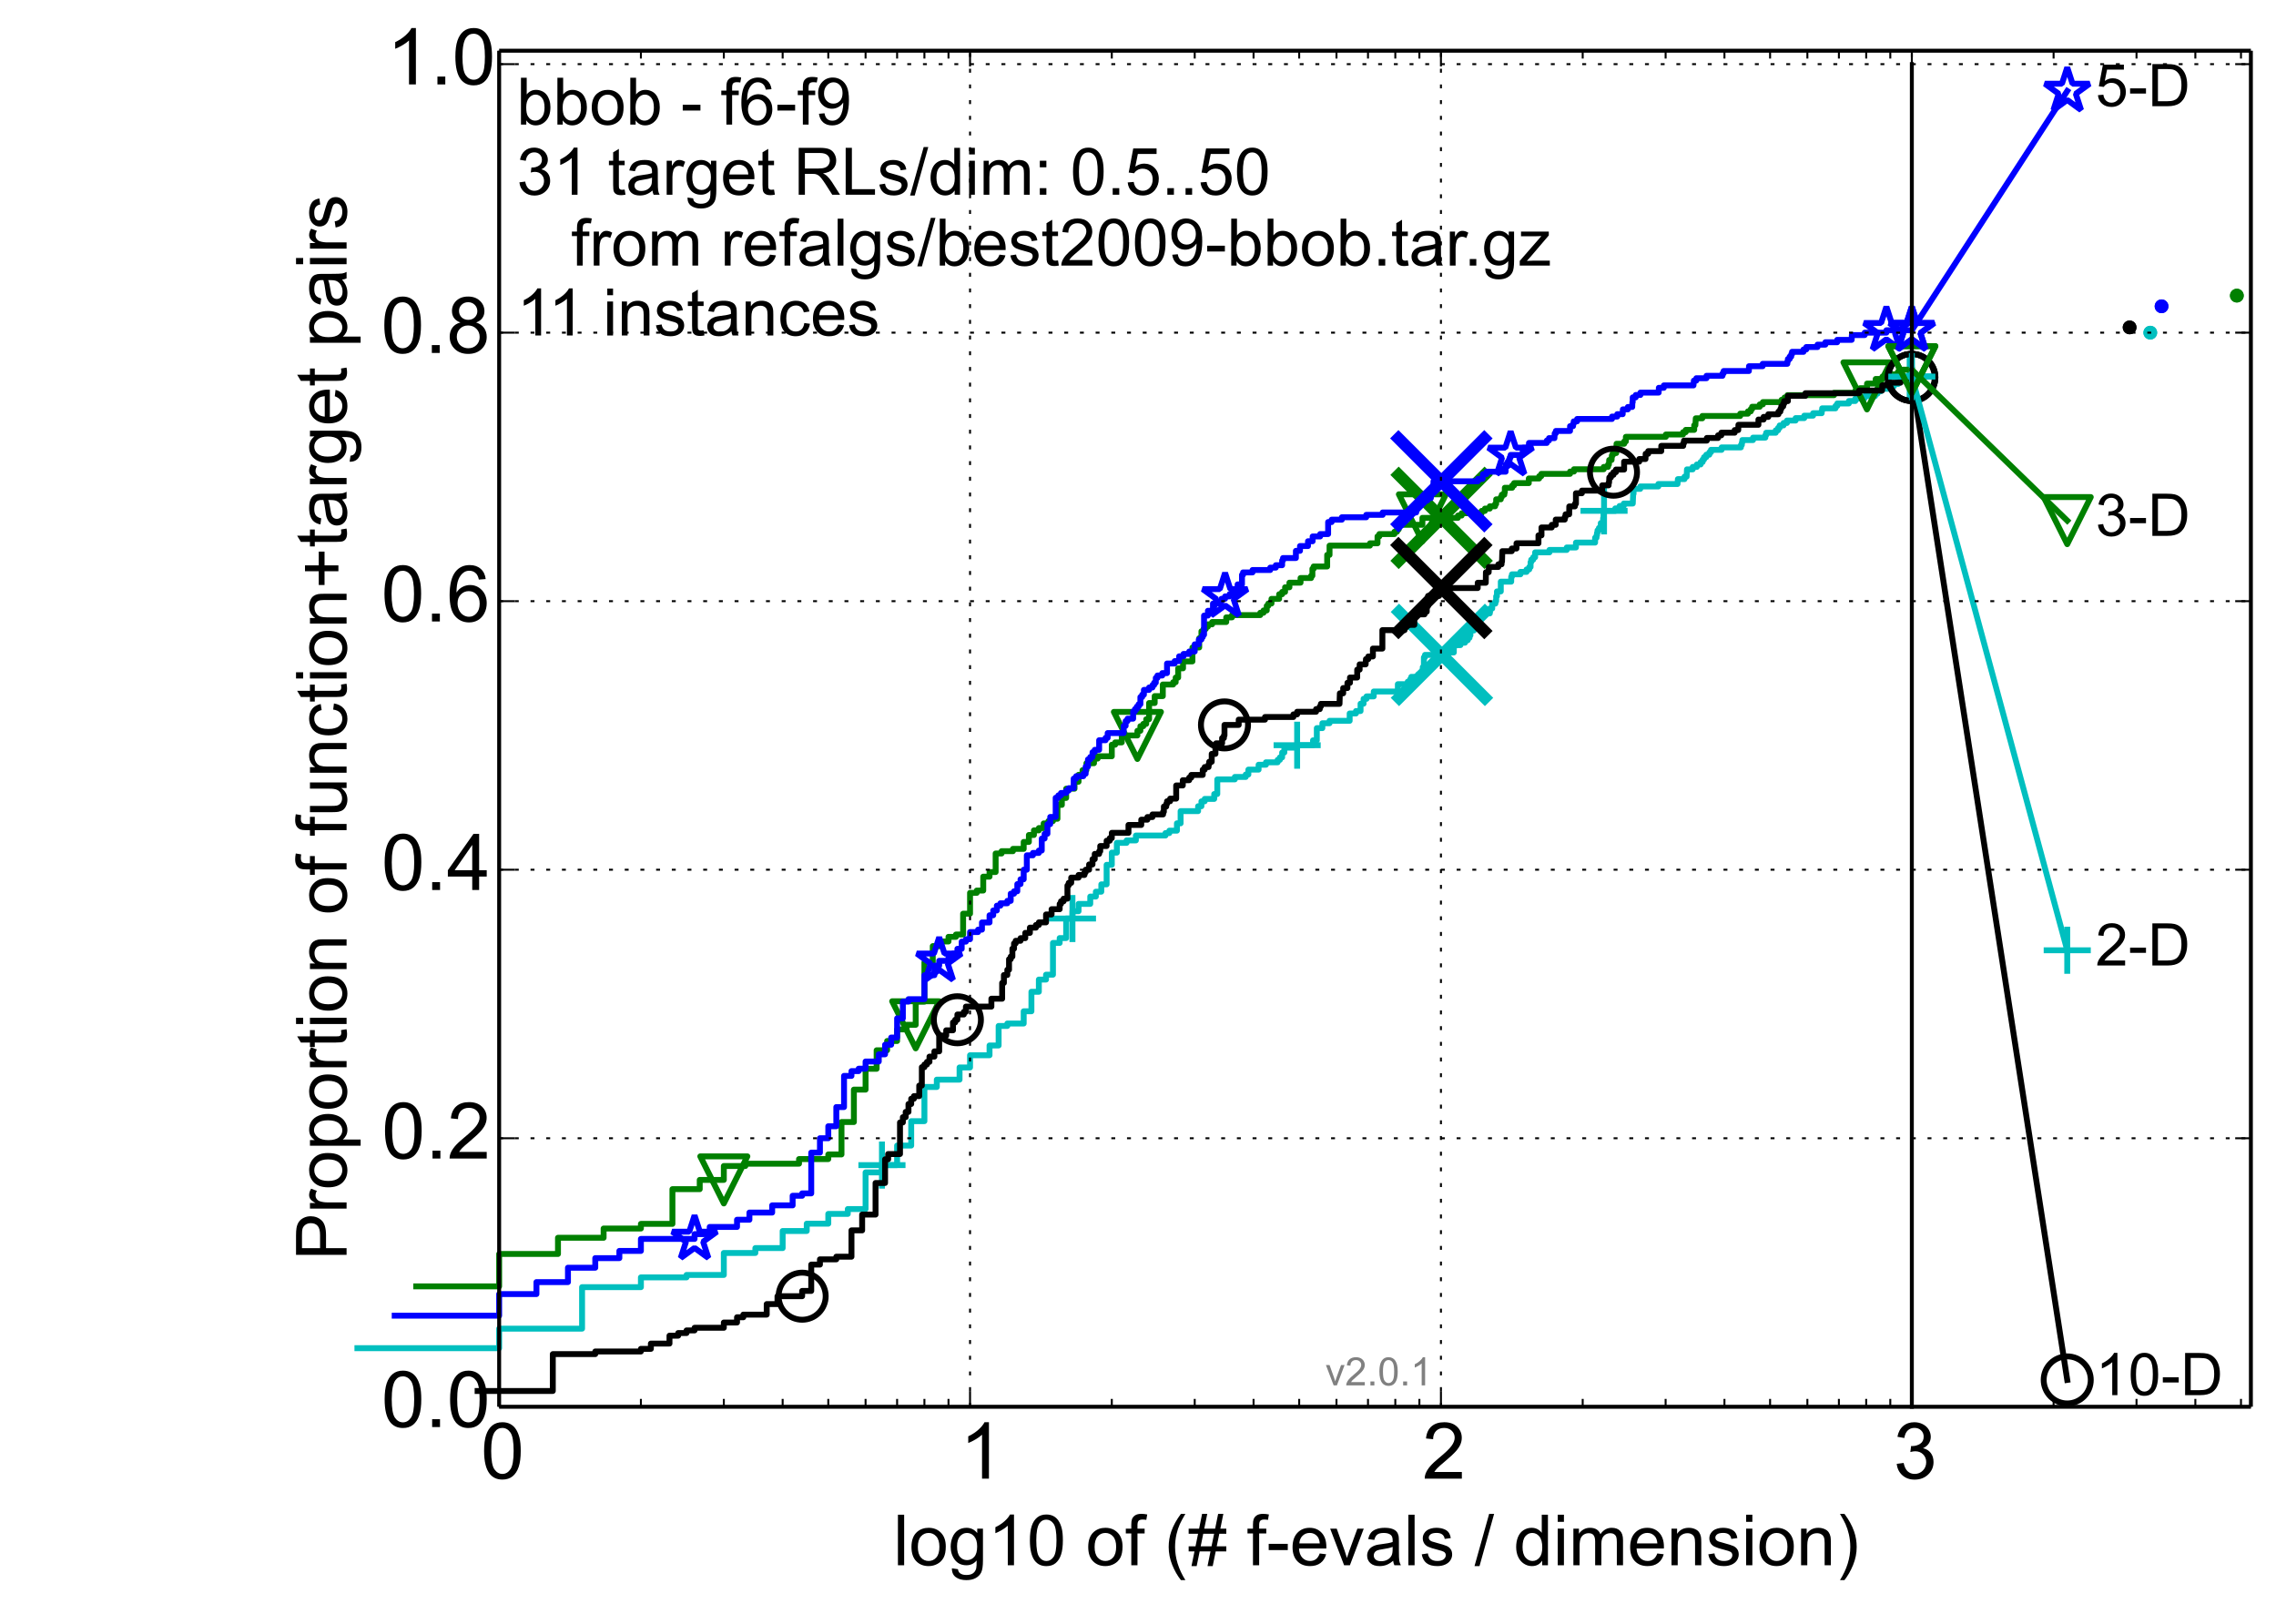 <?xml version="1.0" encoding="utf-8" standalone="no"?>
<!DOCTYPE svg PUBLIC "-//W3C//DTD SVG 1.1//EN"
  "http://www.w3.org/Graphics/SVG/1.1/DTD/svg11.dtd">
<!-- Created with matplotlib (http://matplotlib.org/) -->
<svg height="414pt" version="1.1" viewBox="0 0 580 414" width="580pt" xmlns="http://www.w3.org/2000/svg" xmlns:xlink="http://www.w3.org/1999/xlink">
 <defs>
  <style type="text/css">
*{stroke-linecap:butt;stroke-linejoin:round;}
  </style>
 </defs>
 <g id="figure_1">
  <g id="patch_1">
   <path d="
M0 414.924
L580.8 414.924
L580.8 0
L0 0
z
" style="fill:#ffffff;"/>
  </g>
  <g id="axes_1">
   <g id="patch_2">
    <path d="
M127.2 358.524
L573.6 358.524
L573.6 12.924
L127.2 12.924
z
" style="fill:#ffffff;"/>
   </g>
   <g id="line2d_1">
    <defs>
     <path d="
M0 1.5
C0.398 1.5 0.779 1.342 1.061 1.061
C1.342 0.779 1.5 0.398 1.5 0
C1.5 -0.398 1.342 -0.779 1.061 -1.061
C0.779 -1.342 0.398 -1.5 0 -1.5
C-0.398 -1.5 -0.779 -1.342 -1.061 -1.061
C-1.342 -0.779 -1.5 -0.398 -1.5 0
C-1.5 0.398 -1.342 0.779 -1.061 1.061
C-0.779 1.342 -0.398 1.5 0 1.5
z
" id="m977c291b42" style="stroke:#00bfbf;stroke-width:0.5;"/>
    </defs>
    <g>
     <use style="fill:#00bfbf;stroke:#00bfbf;stroke-width:0.5;" x="547.964" xlink:href="#m977c291b42" y="84.781"/>
     <use style="fill:#00bfbf;stroke:#00bfbf;stroke-width:0.5;" x="547.964" xlink:href="#m977c291b42" y="84.781"/>
    </g>
   </g>
   <g id="line2d_2">
    <path d="
M91.076 343.592
L127.2 343.592
L127.2 338.615
L148.331 338.615
L148.331 328.039
L163.324 328.039
L163.324 325.55
L174.953 325.55
L174.953 324.928
L184.455 324.928
L184.455 319.329
L192.488 319.329
L192.488 318.084
L199.447 318.084
L199.447 313.729
L205.586 313.729
L205.586 311.863
L211.076 311.863
L211.076 309.374
L216.044 309.374
L216.044 308.13
L220.578 308.13
L220.578 298.798
L224.75 298.798
L224.75 296.931
L228.612 296.931
L228.612 291.954
L232.207 291.954
L232.207 285.733
L235.571 285.733
L235.571 277.023
L238.73 277.023
L238.73 275.156
L244.527 275.156
L244.527 272.046
L247.2 272.046
L247.2 268.935
L252.167 268.935
L252.167 266.446
L254.484 266.446
L254.484 261.469
L256.702 261.469
L256.702 260.847
L260.873 260.847
L260.873 257.736
L262.84 257.736
L262.84 252.759
L264.735 252.759
L264.735 249.649
L266.564 249.649
L266.564 248.404
L268.331 248.404
L268.331 240.317
L270.04 240.317
L270.04 239.072
L271.694 239.072
L271.694 234.095
L273.298 234.095
L273.298 232.229
L274.854 232.229
L274.854 230.362
L277.833 230.362
L277.833 228.496
L279.261 228.496
L279.261 227.252
L280.65 227.252
L280.65 225.385
L282.004 225.385
L282.004 220.408
L283.324 220.408
L283.324 217.297
L284.61 217.297
L284.61 214.809
L287.093 214.809
L287.093 214.187
L289.462 214.187
L289.462 212.942
L296.997 212.942
L296.997 212.32
L297.99 212.32
L297.99 211.698
L299.92 211.698
L299.92 209.832
L300.859 209.832
L300.859 206.721
L305.316 206.721
L305.316 205.477
L306.163 205.477
L306.163 204.232
L306.997 204.232
L306.997 203.61
L309.422 203.61
L309.422 202.366
L310.205 202.366
L310.205 198.633
L314.675 198.633
L314.675 198.011
L317.455 198.011
L317.455 197.389
L318.128 197.389
L318.128 196.144
L320.734 196.144
L320.734 194.9
L322.607 194.9
L322.607 194.278
L325.586 194.278
L325.586 193.656
L326.161 193.656
L326.161 193.034
L326.731 193.034
L326.731 191.789
L327.294 191.789
L327.294 190.545
L330.553 190.545
L330.553 189.923
L334.602 189.923
L334.602 188.679
L335.568 188.679
L335.568 185.568
L336.983 185.568
L336.983 184.324
L338.811 184.324
L338.811 183.702
L343.942 183.702
L343.942 181.835
L345.545 181.835
L345.545 181.213
L346.716 181.213
L346.716 179.347
L347.483 179.347
L347.483 178.102
L348.238 178.102
L348.238 177.48
L350.08 177.48
L350.08 176.236
L356.218 176.236
L356.218 174.369
L358.73 174.369
L358.73 173.747
L359.34 173.747
L359.34 173.125
L359.642 173.125
L359.642 172.503
L361.419 172.503
L361.419 171.881
L362.571 171.881
L362.571 170.014
L362.855 170.014
L362.855 167.526
L363.137 167.526
L363.137 166.904
L368.232 166.904
L368.232 166.282
L370.482 166.282
L370.482 164.415
L372.167 164.415
L372.167 163.793
L373.338 163.793
L373.338 163.171
L374.029 163.171
L374.029 162.549
L374.484 162.549
L374.484 161.927
L374.71 161.927
L374.71 160.682
L375.605 160.682
L375.605 160.06
L376.702 160.06
L376.702 159.438
L376.918 159.438
L376.918 156.949
L377.134 156.949
L377.134 156.327
L379.656 156.327
L379.656 155.083
L380.268 155.083
L380.268 153.839
L381.073 153.839
L381.073 153.217
L381.273 153.217
L381.273 151.972
L381.471 151.972
L381.471 150.728
L382.453 150.728
L382.453 148.239
L385.106 148.239
L385.106 146.995
L385.291 146.995
L385.291 146.373
L387.455 146.373
L387.455 145.751
L389.021 145.751
L389.021 145.129
L389.702 145.129
L389.702 144.507
L390.04 144.507
L390.04 143.262
L390.208 143.262
L390.208 142.64
L390.708 142.64
L390.708 142.018
L391.204 142.018
L391.204 140.774
L394.854 140.774
L394.854 140.152
L399.261 140.152
L399.261 139.529
L401.602 139.529
L401.602 138.285
L406.483 138.285
L406.483 137.041
L406.85 137.041
L406.85 136.419
L406.971 136.419
L406.971 135.797
L407.093 135.797
L407.093 135.174
L407.455 135.174
L407.455 134.552
L407.934 134.552
L407.934 133.308
L408.527 133.308
L408.527 132.064
L408.645 132.064
L408.645 130.819
L408.762 130.819
L408.762 130.197
L411.617 130.197
L411.617 129.575
L412.717 129.575
L412.717 128.953
L413.793 128.953
L413.793 128.331
L416.087 128.331
L416.189 125.842
L416.29 125.842
L416.29 124.598
L417.99 124.598
L417.99 123.976
L422.598 123.976
L422.598 123.354
L427.491 123.354
L427.573 122.109
L429.264 122.109
L429.264 121.487
L429.815 121.487
L429.893 119.621
L431.359 119.621
L431.359 118.999
L432.414 118.999
L432.414 118.377
L433.374 118.377
L433.374 117.754
L433.884 117.754
L433.884 117.132
L434.245 117.132
L434.245 116.51
L434.818 116.51
L434.818 115.888
L435.595 115.888
L435.595 115.266
L436.014 115.266
L436.014 114.644
L438.726 114.644
L438.726 114.022
L443.639 114.022
L443.639 113.399
L443.879 113.399
L443.879 112.777
L443.998 112.777
L443.998 112.155
L446.731 112.155
L446.731 111.533
L449.864 111.533
L449.864 110.911
L450.077 110.911
L450.077 110.289
L452.516 110.289
L452.516 109.667
L453.12 109.667
L453.12 109.045
L453.52 109.045
L453.52 108.422
L454.505 108.422
L454.505 107.8
L455.376 107.8
L455.376 107.178
L457.584 107.178
L457.584 106.556
L459.79 106.556
L459.79 105.934
L462.034 105.934
L462.034 105.312
L464.226 105.312
L464.226 104.69
L464.347 104.69
L464.347 104.067
L467.748 104.067
L467.748 103.445
L468.201 103.445
L468.201 102.823
L471.154 102.823
L471.154 102.201
L472.795 102.201
L472.795 101.579
L475.113 101.579
L475.113 100.957
L477.834 100.957
L477.834 100.335
L478.454 100.335
L478.454 99.712
L479.31 99.712
L479.31 99.09
L481.127 99.09
L481.127 98.468
L482.627 98.468
L482.627 97.846
L483.725 97.846
L483.725 96.602
L486.65 96.602
L486.65 95.98
L487.2 95.98
L487.2 95.98" style="fill:none;stroke:#00bfbf;stroke-linecap:square;stroke-width:1.5;"/>
   </g>
   <g id="line2d_3">
    <defs>
     <path d="
M-6 0
L6 0
M0 6
L0 -6" id="m3e4de746de" style="stroke:#00bfbf;stroke-width:1.5;"/>
    </defs>
    <g>
     <use style="fill:none;stroke:#00bfbf;stroke-width:1.5;" x="224.75" xlink:href="#m3e4de746de" y="296.931"/>
     <use style="fill:none;stroke:#00bfbf;stroke-width:1.5;" x="273.298" xlink:href="#m3e4de746de" y="234.095"/>
     <use style="fill:none;stroke:#00bfbf;stroke-width:1.5;" x="330.553" xlink:href="#m3e4de746de" y="189.923"/>
     <use style="fill:none;stroke:#00bfbf;stroke-width:1.5;" x="408.762" xlink:href="#m3e4de746de" y="130.197"/>
     <use style="fill:none;stroke:#00bfbf;stroke-width:1.5;" x="486.65" xlink:href="#m3e4de746de" y="95.98"/>
     <use style="fill:none;stroke:#00bfbf;stroke-width:1.5;" x="487.2" xlink:href="#m3e4de746de" y="95.98"/>
    </g>
   </g>
   <g id="line2d_4"/>
   <g id="line2d_5">
    <path clip-path="url(#p505825120b)" d="
M367.46 166.904" style="fill:none;stroke:#00bfbf;stroke-linecap:square;"/>
    <defs>
     <path d="
M-12 12
L12 -12
M-12 -12
L12 12" id="m09e435d1d9" style="stroke:#00bfbf;stroke-width:3;"/>
    </defs>
    <g clip-path="url(#p505825120b)">
     <use style="fill:#00bfbf;stroke:#00bfbf;stroke-width:3;" x="367.46" xlink:href="#m09e435d1d9" y="166.904"/>
    </g>
   </g>
   <g id="line2d_6">
    <defs>
     <path d="
M0 1.5
C0.398 1.5 0.779 1.342 1.061 1.061
C1.342 0.779 1.5 0.398 1.5 0
C1.5 -0.398 1.342 -0.779 1.061 -1.061
C0.779 -1.342 0.398 -1.5 0 -1.5
C-0.398 -1.5 -0.779 -1.342 -1.061 -1.061
C-1.342 -0.779 -1.5 -0.398 -1.5 0
C-1.5 0.398 -1.342 0.779 -1.061 1.061
C-0.779 1.342 -0.398 1.5 0 1.5
z
" id="mb0b177905e" style="stroke:#008000;stroke-width:0.5;"/>
    </defs>
    <g>
     <use style="fill:#008000;stroke:#008000;stroke-width:0.5;" x="570.024" xlink:href="#mb0b177905e" y="75.342"/>
     <use style="fill:#008000;stroke:#008000;stroke-width:0.5;" x="570.024" xlink:href="#mb0b177905e" y="75.342"/>
    </g>
   </g>
   <g id="line2d_7">
    <path d="
M106.069 327.845
L127.2 327.845
L127.2 319.586
L142.193 319.586
L142.193 315.456
L153.822 315.456
L153.822 313.096
L163.324 313.096
L163.324 311.916
L171.357 311.916
L171.357 303.067
L178.316 303.067
L178.316 300.707
L184.455 300.707
L184.455 297.167
L189.945 297.167
L189.945 296.577
L203.619 296.577
L203.619 295.398
L211.076 295.398
L211.076 294.218
L214.44 294.218
L214.44 285.958
L217.599 285.958
L217.599 277.699
L220.578 277.699
L220.578 272.389
L223.396 272.389
L223.396 267.669
L226.069 267.669
L226.069 265.309
L228.612 265.309
L228.612 262.36
L231.036 262.36
L231.036 261.18
L233.353 261.18
L233.353 255.28
L235.571 255.28
L235.571 245.251
L237.698 245.251
L237.698 241.121
L239.742 241.121
L239.742 239.941
L241.709 239.941
L241.709 238.761
L243.604 238.761
L243.604 238.171
L245.433 238.171
L245.433 232.862
L247.2 232.862
L247.2 227.552
L248.909 227.552
L248.909 226.962
L250.563 226.962
L250.563 223.422
L252.167 223.422
L252.167 222.242
L253.723 222.242
L253.723 217.523
L255.234 217.523
L255.234 216.933
L258.13 216.933
L258.13 216.343
L260.873 216.343
L260.873 214.573
L262.193 214.573
L262.193 212.803
L263.48 212.803
L263.48 211.623
L264.735 211.623
L264.735 211.033
L265.962 211.033
L265.962 209.853
L267.16 209.853
L267.16 209.263
L268.331 209.263
L268.331 208.673
L269.476 208.673
L269.476 205.133
L270.597 205.133
L270.597 203.363
L271.694 203.363
L271.694 201.004
L273.822 201.004
L273.822 199.234
L274.854 199.234
L274.854 197.464
L275.866 197.464
L275.866 196.284
L276.859 196.284
L276.859 194.514
L278.789 194.514
L278.789 193.334
L279.728 193.334
L279.728 192.744
L283.324 192.744
L283.324 189.794
L284.185 189.794
L284.185 189.204
L285.866 189.204
L285.866 187.434
L289.847 187.434
L289.847 186.254
L290.607 186.254
L290.607 185.075
L291.357 185.075
L291.357 184.485
L292.096 184.485
L292.096 183.305
L292.825 183.305
L292.825 179.175
L294.253 179.175
L294.253 177.405
L296.324 177.405
L296.324 174.455
L298.964 174.455
L298.964 173.865
L299.603 173.865
L299.603 172.685
L300.235 172.685
L300.235 170.326
L301.476 170.326
L301.476 168.556
L303.872 168.556
L303.872 165.016
L305.6 165.016
L305.6 162.656
L306.163 162.656
L306.163 160.886
L306.721 160.886
L306.721 160.296
L307.272 160.296
L307.272 159.706
L307.818 159.706
L307.818 159.116
L308.893 159.116
L308.893 158.526
L312.488 158.526
L312.488 157.346
L313.956 157.346
L313.956 156.756
L321.156 156.756
L321.156 156.166
L321.99 156.166
L321.99 155.576
L322.811 155.576
L322.811 154.397
L323.216 154.397
L323.216 153.807
L324.018 153.807
L324.018 152.627
L325.97 152.627
L325.97 151.447
L326.731 151.447
L326.731 150.857
L327.481 150.857
L327.481 149.677
L328.586 149.677
L328.586 148.497
L331.423 148.497
L331.423 147.317
L334.113 147.317
L334.113 146.727
L334.44 146.727
L334.44 144.957
L334.765 144.957
L334.765 144.367
L338.209 144.367
L338.209 141.417
L338.811 141.417
L338.811 139.058
L349.106 139.058
L349.106 138.468
L351.036 138.468
L351.036 136.698
L351.508 136.698
L351.508 136.108
L355.353 136.108
L355.353 135.518
L356.003 135.518
L356.003 134.928
L356.432 134.928
L356.432 133.748
L362.476 133.748
L362.476 131.978
L371.532 131.978
L371.532 131.388
L372.482 131.388
L372.482 130.798
L377.563 130.798
L377.563 130.208
L378.411 130.208
L378.411 129.618
L379.656 129.618
L379.656 129.028
L381.007 129.028
L381.007 128.438
L381.273 128.438
L381.273 127.258
L382.453 127.258
L382.453 126.668
L382.711 126.668
L382.711 126.078
L383.352 126.078
L383.352 125.488
L383.48 125.488
L383.48 124.308
L385.352 124.308
L385.352 123.718
L385.84 123.718
L385.84 123.129
L389.59 123.129
L389.59 121.949
L392.234 121.949
L392.234 121.359
L392.769 121.359
L392.769 120.769
L400.099 120.769
L400.099 120.179
L401.106 120.179
L401.106 119.589
L408.684 119.589
L408.684 118.999
L409.77 118.999
L409.77 118.409
L410 118.409
L410.076 117.229
L410.683 117.229
L410.758 116.049
L410.984 116.049
L410.984 115.459
L411.876 115.459
L411.949 113.099
L413.9 113.099
L413.9 112.509
L414.324 112.509
L414.324 111.329
L424.512 111.329
L424.512 110.739
L428.893 110.739
L428.893 110.149
L429.579 110.149
L429.579 109.559
L431.738 109.559
L431.738 108.379
L432.04 108.379
L432.14 106.61
L433.811 106.61
L433.811 106.02
L443.458 106.02
L443.458 105.43
L445.431 105.43
L445.431 104.84
L446.161 104.84
L446.161 104.25
L446.504 104.25
L446.504 103.66
L448.44 103.66
L448.44 103.07
L449.238 103.07
L449.238 102.48
L454.015 102.48
L454.015 101.89
L454.765 101.89
L454.765 101.3
L455.504 101.3
L455.504 100.71
L467.381 100.71
L467.381 100.12
L472.829 100.12
L472.829 99.53
L474.006 99.53
L474.006 98.94
L475.766 98.94
L475.787 97.76
L477.989 97.76
L477.989 96.58
L479.702 96.58
L479.702 95.99
L481.185 95.99
L481.185 95.4
L483.623 95.4
L483.623 94.81
L483.92 94.81
L483.92 94.22
L487.2 94.22
L487.2 94.22" style="fill:none;stroke:#008000;stroke-linecap:square;stroke-width:1.5;"/>
   </g>
   <g id="line2d_8">
    <defs>
     <path d="
M-7.34788e-16 6
L6 -6
L-6 -6
z
" id="m397e16cd68" style="stroke:#008000;stroke-linejoin:miter;stroke-width:1.5;"/>
    </defs>
    <g>
     <use style="fill:none;stroke:#008000;stroke-linejoin:miter;stroke-width:1.5;" x="184.455" xlink:href="#m397e16cd68" y="300.707"/>
     <use style="fill:none;stroke:#008000;stroke-linejoin:miter;stroke-width:1.5;" x="233.353" xlink:href="#m397e16cd68" y="261.18"/>
     <use style="fill:none;stroke:#008000;stroke-linejoin:miter;stroke-width:1.5;" x="289.847" xlink:href="#m397e16cd68" y="187.434"/>
     <use style="fill:none;stroke:#008000;stroke-linejoin:miter;stroke-width:1.5;" x="362.476" xlink:href="#m397e16cd68" y="131.978"/>
     <use style="fill:none;stroke:#008000;stroke-linejoin:miter;stroke-width:1.5;" x="475.766" xlink:href="#m397e16cd68" y="98.35"/>
     <use style="fill:none;stroke:#008000;stroke-linejoin:miter;stroke-width:1.5;" x="487.2" xlink:href="#m397e16cd68" y="94.22"/>
    </g>
   </g>
   <g id="line2d_9"/>
   <g id="line2d_10">
    <path clip-path="url(#p505825120b)" d="
M367.373 131.978" style="fill:none;stroke:#008000;stroke-linecap:square;"/>
    <defs>
     <path d="
M-12 12
L12 -12
M-12 -12
L12 12" id="m8c089fa6cd" style="stroke:#008000;stroke-width:3;"/>
    </defs>
    <g clip-path="url(#p505825120b)">
     <use style="fill:#008000;stroke:#008000;stroke-width:3;" x="367.373" xlink:href="#m8c089fa6cd" y="131.978"/>
    </g>
   </g>
   <g id="line2d_11">
    <defs>
     <path d="
M0 1.5
C0.398 1.5 0.779 1.342 1.061 1.061
C1.342 0.779 1.5 0.398 1.5 0
C1.5 -0.398 1.342 -0.779 1.061 -1.061
C0.779 -1.342 0.398 -1.5 0 -1.5
C-0.398 -1.5 -0.779 -1.342 -1.061 -1.061
C-1.342 -0.779 -1.5 -0.398 -1.5 0
C-1.5 0.398 -1.342 0.779 -1.061 1.061
C-0.779 1.342 -0.398 1.5 0 1.5
z
" id="m76a7ce5b4a" style="stroke:#0000ff;stroke-width:0.5;"/>
    </defs>
    <g>
     <use style="fill:#0000ff;stroke:#0000ff;stroke-width:0.5;" x="550.836" xlink:href="#m76a7ce5b4a" y="78.06"/>
     <use style="fill:#0000ff;stroke:#0000ff;stroke-width:0.5;" x="550.836" xlink:href="#m76a7ce5b4a" y="78.06"/>
    </g>
   </g>
   <g id="line2d_12">
    <path d="
M100.578 335.304
L127.2 335.304
L127.2 329.805
L136.702 329.805
L136.702 326.75
L144.735 326.75
L144.735 323.084
L151.694 323.084
L151.694 320.64
L157.833 320.64
L157.833 318.806
L163.324 318.806
L163.324 315.751
L176.997 315.751
L176.997 314.529
L180.859 314.529
L180.859 312.696
L187.818 312.696
L187.818 310.863
L190.977 310.863
L190.977 309.03
L196.774 309.03
L196.774 307.197
L201.99 307.197
L201.99 304.753
L204.414 304.753
L204.414 304.142
L206.731 304.142
L206.731 293.754
L208.949 293.754
L208.949 290.088
L211.076 290.088
L211.076 287.033
L213.12 287.033
L213.12 282.144
L215.087 282.144
L215.087 274.201
L216.983 274.201
L216.983 272.979
L218.811 272.979
L218.811 272.368
L220.578 272.368
L220.578 270.535
L223.942 270.535
L223.942 268.702
L225.545 268.702
L225.545 266.258
L227.101 266.258
L227.101 264.425
L228.612 264.425
L228.612 259.536
L230.08 259.536
L230.08 255.259
L231.508 255.259
L231.508 254.648
L235.571 254.648
L235.571 248.538
L238.114 248.538
L238.114 246.094
L239.34 246.094
L239.34 244.871
L241.709 244.871
L241.709 243.649
L242.855 243.649
L242.855 243.038
L243.975 243.038
L243.975 241.816
L245.073 241.816
L245.073 239.983
L246.147 239.983
L246.147 239.372
L247.2 239.372
L247.2 237.539
L249.244 237.539
L249.244 236.928
L250.237 236.928
L250.237 235.095
L252.167 235.095
L252.167 233.262
L253.106 233.262
L253.106 232.04
L254.029 232.04
L254.029 230.818
L254.935 230.818
L254.935 230.207
L256.702 230.207
L256.702 229.596
L257.563 229.596
L257.563 227.763
L258.411 227.763
L258.411 227.152
L259.244 227.152
L259.244 225.318
L260.065 225.318
L260.065 224.096
L260.873 224.096
L260.873 221.652
L261.669 221.652
L261.669 217.986
L263.225 217.986
L263.225 217.375
L264.735 217.375
L264.735 216.764
L265.475 216.764
L265.475 213.709
L266.203 213.709
L266.203 212.487
L266.922 212.487
L266.922 210.043
L267.631 210.043
L267.631 208.21
L269.021 208.21
L269.021 203.321
L269.702 203.321
L269.702 202.71
L270.375 202.71
L270.375 202.099
L271.694 202.099
L271.694 201.488
L272.342 201.488
L272.342 200.877
L273.613 200.877
L273.613 198.433
L274.237 198.433
L274.237 197.822
L276.066 197.822
L276.066 197.211
L276.662 197.211
L276.662 195.378
L277.25 195.378
L277.25 193.545
L277.833 193.545
L277.833 192.934
L278.409 192.934
L278.409 191.712
L278.978 191.712
L278.978 191.101
L280.099 191.101
L280.099 188.656
L281.736 188.656
L281.736 188.045
L282.271 188.045
L282.271 186.823
L286.36 186.823
L286.36 184.99
L286.85 184.99
L286.85 183.768
L287.334 183.768
L287.334 183.157
L288.762 183.157
L288.762 181.324
L289.23 181.324
L289.23 180.713
L289.693 180.713
L289.693 180.102
L290.152 180.102
L290.152 179.491
L290.607 179.491
L290.607 177.658
L291.059 177.658
L291.059 177.047
L291.506 177.047
L291.506 175.825
L292.825 175.825
L292.825 175.214
L293.687 175.214
L293.687 174.603
L294.112 174.603
L294.112 173.992
L294.534 173.992
L294.534 172.77
L294.953 172.77
L294.953 172.159
L296.189 172.159
L296.189 171.548
L297.396 171.548
L297.396 169.103
L299.348 169.103
L299.348 168.492
L300.485 168.492
L300.485 167.27
L301.598 167.27
L301.598 166.659
L303.046 166.659
L303.046 166.048
L304.455 166.048
L304.455 164.215
L305.487 164.215
L305.487 162.993
L306.163 162.993
L306.163 162.382
L306.499 162.382
L306.499 161.771
L306.832 161.771
L306.832 156.883
L307.818 156.883
L307.818 155.661
L309.105 155.661
L309.105 153.828
L310.977 153.828
L310.977 153.217
L311.283 153.217
L311.283 152.606
L312.19 152.606
L312.19 151.995
L313.374 151.995
L313.374 151.384
L315.102 151.384
L315.102 150.161
L315.384 150.161
L315.384 148.939
L316.499 148.939
L316.499 146.495
L316.774 146.495
L316.774 145.884
L319.186 145.884
L319.186 145.273
L323.699 145.273
L323.699 144.662
L325.12 144.662
L325.12 144.051
L326.731 144.051
L326.731 142.829
L326.957 142.829
L326.957 142.218
L330.236 142.218
L330.236 140.385
L331.284 140.385
L331.284 139.163
L333.32 139.163
L333.32 137.941
L334.505 137.941
L334.505 136.719
L336.421 136.719
L336.421 136.108
L338.451 136.108
L338.451 133.053
L339.348 133.053
L339.348 132.441
L341.95 132.441
L341.95 131.83
L348.163 131.83
L348.163 131.219
L352.346 131.219
L352.346 130.608
L360.892 130.608
L360.892 129.997
L361.01 129.997
L361.01 128.775
L362.055 128.775
L362.055 127.553
L363.753 127.553
L363.753 126.942
L364.636 126.942
L364.636 125.72
L364.855 125.72
L364.855 124.498
L365.289 124.498
L365.289 122.665
L376.615 122.665
L376.615 122.054
L377.819 122.054
L377.904 120.832
L378.829 120.832
L378.829 120.221
L383.682 120.221
L383.682 118.388
L384.136 118.388
L384.136 117.777
L384.512 117.777
L384.512 117.166
L384.735 117.166
L384.735 116.555
L384.958 116.555
L384.958 115.944
L387.982 115.944
L388.052 114.722
L388.122 114.722
L388.122 114.111
L389.567 114.111
L389.635 112.888
L394.175 112.888
L394.175 112.277
L394.731 112.277
L394.731 111.666
L396.126 111.666
L396.186 110.444
L396.484 110.444
L396.484 109.833
L400.099 109.833
L400.099 108.611
L400.869 108.611
L400.869 108
L401.033 108
L401.033 107.389
L401.897 107.389
L401.897 106.778
L410.788 106.778
L410.788 106.167
L412.126 106.167
L412.126 105.556
L413.516 105.556
L413.558 104.334
L414.828 104.334
L414.828 103.723
L415.944 103.723
L415.985 102.501
L416.067 102.501
L416.067 101.279
L416.836 101.279
L416.836 100.668
L418.029 100.668
L418.029 100.057
L422.688 100.057
L422.724 98.835
L424.001 98.835
L424.001 98.224
L431.557 98.224
L431.648 97.002
L432.279 97.002
L432.279 96.391
L434.875 96.391
L434.875 95.779
L438.95 95.779
L438.95 95.168
L439.238 95.168
L439.238 94.558
L445.678 94.558
L445.701 93.335
L449.187 93.335
L449.187 92.724
L455.472 92.724
L455.472 92.113
L455.606 92.113
L455.606 91.502
L456.062 91.502
L456.062 90.891
L456.459 90.891
L456.459 90.28
L456.665 90.28
L456.665 89.669
L459.596 89.669
L459.596 89.058
L460.299 89.058
L460.299 88.447
L463.17 88.447
L463.17 87.836
L465.165 87.836
L465.165 87.225
L468.178 87.225
L468.178 86.614
L471.873 86.614
L471.915 85.392
L475.192 85.392
L475.192 84.781
L480.715 84.781
L480.715 84.17
L487.2 84.17
L487.2 84.17" style="fill:none;stroke:#0000ff;stroke-linecap:square;stroke-width:1.5;"/>
   </g>
   <g id="line2d_13">
    <defs>
     <path d="
M3.67394e-16 -6
L-1.347 -1.854
L-5.706 -1.854
L-2.18 0.708
L-3.527 4.854
L-4.20996e-16 2.292
L3.527 4.854
L2.18 0.708
L5.706 -1.854
L1.347 -1.854
z
" id="m0933169453" style="stroke:#0000ff;stroke-linejoin:bevel;stroke-width:1.5;"/>
    </defs>
    <g>
     <use style="fill:none;stroke:#0000ff;stroke-linejoin:bevel;stroke-width:1.5;" x="176.997" xlink:href="#m0933169453" y="315.751"/>
     <use style="fill:none;stroke:#0000ff;stroke-linejoin:bevel;stroke-width:1.5;" x="239.34" xlink:href="#m0933169453" y="244.871"/>
     <use style="fill:none;stroke:#0000ff;stroke-linejoin:bevel;stroke-width:1.5;" x="312.19" xlink:href="#m0933169453" y="151.995"/>
     <use style="fill:none;stroke:#0000ff;stroke-linejoin:bevel;stroke-width:1.5;" x="384.958" xlink:href="#m0933169453" y="115.944"/>
     <use style="fill:none;stroke:#0000ff;stroke-linejoin:bevel;stroke-width:1.5;" x="480.715" xlink:href="#m0933169453" y="84.17"/>
     <use style="fill:none;stroke:#0000ff;stroke-linejoin:bevel;stroke-width:1.5;" x="487.2" xlink:href="#m0933169453" y="84.17"/>
    </g>
   </g>
   <g id="line2d_14"/>
   <g id="line2d_15">
    <path clip-path="url(#p505825120b)" d="
M367.304 122.665" style="fill:none;stroke:#0000ff;stroke-linecap:square;"/>
    <defs>
     <path d="
M-12 12
L12 -12
M-12 -12
L12 12" id="ma4a355cd2c" style="stroke:#0000ff;stroke-width:3;"/>
    </defs>
    <g clip-path="url(#p505825120b)">
     <use style="fill:#0000ff;stroke:#0000ff;stroke-width:3;" x="367.304" xlink:href="#ma4a355cd2c" y="122.665"/>
    </g>
   </g>
   <g id="line2d_16">
    <defs>
     <path d="
M0 1.5
C0.398 1.5 0.779 1.342 1.061 1.061
C1.342 0.779 1.5 0.398 1.5 0
C1.5 -0.398 1.342 -0.779 1.061 -1.061
C0.779 -1.342 0.398 -1.5 0 -1.5
C-0.398 -1.5 -0.779 -1.342 -1.061 -1.061
C-1.342 -0.779 -1.5 -0.398 -1.5 0
C-1.5 0.398 -1.342 0.779 -1.061 1.061
C-0.779 1.342 -0.398 1.5 0 1.5
z
" id="m66763a63fb" style="stroke:#000000;stroke-width:0.5;"/>
    </defs>
    <g>
     <use style="stroke:#000000;stroke-width:0.5;" x="542.695" xlink:href="#m66763a63fb" y="83.439"/>
     <use style="stroke:#000000;stroke-width:0.5;" x="542.695" xlink:href="#m66763a63fb" y="83.439"/>
    </g>
   </g>
   <g id="line2d_17">
    <path d="
M121.709 354.498
L140.873 354.498
L140.873 345.105
L151.694 345.105
L151.694 344.434
L163.324 344.434
L163.324 343.763
L165.866 343.763
L165.866 342.421
L170.607 342.421
L170.607 340.408
L172.825 340.408
L172.825 339.737
L174.953 339.737
L174.953 339.066
L176.997 339.066
L176.997 338.395
L184.455 338.395
L184.455 337.054
L187.818 337.054
L187.818 335.712
L189.422 335.712
L189.422 335.041
L195.384 335.041
L195.384 332.357
L198.128 332.357
L198.128 330.344
L204.414 330.344
L204.414 329.002
L206.731 329.002
L206.731 322.293
L208.949 322.293
L208.949 320.951
L213.12 320.951
L213.12 320.28
L216.983 320.28
L216.983 313.571
L219.702 313.571
L219.702 309.545
L223.121 309.545
L223.121 301.494
L225.545 301.494
L225.545 295.455
L226.329 295.455
L226.329 294.114
L229.351 294.114
L229.351 286.062
L230.08 286.062
L230.08 284.72
L230.799 284.72
L230.799 283.379
L231.508 283.379
L231.508 281.366
L232.207 281.366
L232.207 280.024
L232.898 280.024
L232.898 279.353
L234.251 279.353
L234.251 276.669
L234.915 276.669
L234.915 271.973
L235.571 271.973
L235.571 271.302
L236.218 271.302
L236.218 270.631
L236.858 270.631
L236.858 269.289
L238.114 269.289
L238.114 267.947
L239.34 267.947
L239.34 263.921
L241.127 263.921
L241.127 262.579
L242.855 262.579
L242.855 260.567
L243.418 260.567
L243.418 259.896
L243.975 259.896
L243.975 258.554
L245.613 258.554
L245.613 257.883
L246.147 257.883
L246.147 256.541
L252.639 256.541
L252.639 254.528
L255.382 254.528
L255.382 250.503
L255.826 250.503
L255.826 248.49
L256.702 248.49
L256.702 247.148
L257.134 247.148
L257.134 244.464
L257.563 244.464
L257.563 243.793
L257.989 243.793
L257.989 241.78
L258.411 241.78
L258.411 240.438
L258.829 240.438
L258.829 239.768
L260.065 239.768
L260.065 239.097
L261.273 239.097
L261.273 237.755
L262.453 237.755
L262.453 236.413
L263.985 236.413
L263.985 235.742
L264.735 235.742
L264.735 235.071
L266.564 235.071
L266.564 233.058
L267.982 233.058
L267.982 231.716
L270.04 231.716
L270.04 230.374
L270.375 230.374
L270.375 229.703
L271.039 229.703
L271.039 229.033
L272.019 229.033
L272.019 225.678
L272.342 225.678
L272.342 225.007
L272.981 225.007
L272.981 223.665
L274.854 223.665
L274.854 222.994
L276.365 222.994
L276.365 222.323
L276.662 222.323
L276.662 221.652
L277.542 221.652
L277.542 220.31
L278.409 220.31
L278.409 218.968
L278.978 218.968
L278.978 217.627
L280.099 217.627
L280.099 216.956
L280.375 216.956
L280.375 215.614
L282.004 215.614
L282.004 214.272
L282.8 214.272
L282.8 213.601
L283.324 213.601
L283.324 212.259
L287.575 212.259
L287.575 210.246
L290.833 210.246
L290.833 208.904
L292.389 208.904
L292.389 208.233
L293.687 208.233
L293.687 207.563
L296.392 207.563
L296.392 206.892
L296.594 206.892
L296.594 205.55
L297.197 205.55
L297.197 204.879
L297.396 204.879
L297.396 204.208
L298.186 204.208
L298.186 203.537
L299.73 203.537
L299.73 200.182
L301.414 200.182
L301.414 198.84
L303.046 198.84
L303.046 198.169
L303.579 198.169
L303.579 197.498
L306.499 197.498
L306.499 196.157
L306.997 196.157
L306.997 195.486
L307.981 195.486
L307.981 194.815
L308.143 194.815
L308.143 194.144
L308.786 194.144
L308.786 192.131
L309.737 192.131
L309.737 190.118
L309.893 190.118
L309.893 189.447
L311.435 189.447
L311.435 188.105
L311.889 188.105
L311.889 187.434
L312.04 187.434
L312.04 184.751
L315.665 184.751
L315.665 183.409
L322.361 183.409
L322.361 182.738
L329.596 182.738
L329.596 182.067
L330.553 182.067
L330.553 181.396
L335.376 181.396
L335.376 180.725
L336.327 180.725
L336.327 180.054
L336.609 180.054
L336.609 179.383
L341.354 179.383
L341.44 176.699
L342.287 176.699
L342.287 175.358
L343.368 175.358
L343.368 174.016
L344.023 174.016
L344.023 172.674
L345.86 172.674
L345.86 170.661
L346.484 170.661
L346.484 169.319
L348.013 169.319
L348.088 167.977
L348.686 167.977
L348.686 167.306
L349.862 167.306
L349.862 165.293
L352.277 165.293
L352.277 160.597
L357.927 160.597
L357.927 159.255
L360.419 159.255
L360.419 156.571
L363.024 156.571
L363.024 155.9
L363.586 155.9
L363.586 154.558
L363.864 154.558
L363.92 151.875
L366.729 151.875
L366.729 149.862
L376.571 149.862
L376.571 148.52
L378.62 148.52
L378.662 145.836
L379.368 145.836
L379.41 144.494
L381.827 144.494
L381.827 143.823
L382.647 143.823
L382.647 143.153
L382.763 143.153
L382.84 140.469
L385.254 140.469
L385.254 139.798
L386.456 139.798
L386.456 138.456
L392.051 138.456
L392.051 136.443
L392.822 136.443
L392.822 134.43
L395.433 134.43
L395.433 133.759
L396.454 133.759
L396.454 132.418
L398.751 132.418
L398.751 131.747
L398.95 131.747
L398.95 131.076
L399.877 131.076
L399.905 129.063
L401.332 129.063
L401.332 128.392
L401.602 128.392
L401.602 125.708
L403.115 125.708
L403.115 125.037
L408.291 125.037
L408.291 123.695
L409.923 123.695
L409.923 123.024
L410.038 123.024
L410.106 121.683
L410.517 121.683
L410.517 121.012
L411.171 121.012
L411.171 120.341
L411.795 120.341
L411.795 119.67
L413.879 119.67
L413.879 117.657
L417.733 117.657
L417.733 116.986
L419.329 116.986
L419.367 115.644
L420.015 115.644
L420.015 114.973
L423.348 114.973
L423.348 113.631
L428.946 113.631
L428.946 112.96
L429.137 112.96
L429.137 112.289
L434.96 112.289
L434.96 111.618
L437.819 111.618
L437.819 110.948
L438.646 110.948
L438.646 110.277
L442.052 110.277
L442.052 109.606
L442.961 109.606
L443.01 108.264
L448.106 108.264
L448.106 106.922
L449.424 106.922
L449.424 106.251
L450.626 106.251
L450.626 105.58
L453.201 105.58
L453.201 104.909
L453.689 104.909
L453.689 104.238
L453.926 104.238
L453.926 103.567
L454.417 103.567
L454.417 102.896
L454.661 102.896
L454.661 102.225
L455.615 102.225
L455.615 100.883
L460.081 100.883
L460.081 100.213
L473.761 100.213
L473.761 99.542
L479.612 99.542
L479.684 98.2
L481.045 98.2
L481.045 97.529
L484.318 97.529
L484.318 96.858
L487.028 96.858
L487.028 96.187
L487.2 96.187
L487.2 96.187" style="fill:none;stroke:#000000;stroke-linecap:square;stroke-width:1.5;"/>
   </g>
   <g id="line2d_18">
    <defs>
     <path d="
M0 6
C1.591 6 3.117 5.368 4.243 4.243
C5.368 3.117 6 1.591 6 0
C6 -1.591 5.368 -3.117 4.243 -4.243
C3.117 -5.368 1.591 -6 0 -6
C-1.591 -6 -3.117 -5.368 -4.243 -4.243
C-5.368 -3.117 -6 -1.591 -6 0
C-6 1.591 -5.368 3.117 -4.243 4.243
C-3.117 5.368 -1.591 6 0 6
z
" id="ma42492ef9b" style="stroke:#000000;stroke-width:1.5;"/>
    </defs>
    <g>
     <use style="fill:none;stroke:#000000;stroke-width:1.5;" x="204.414" xlink:href="#ma42492ef9b" y="330.344"/>
     <use style="fill:none;stroke:#000000;stroke-width:1.5;" x="243.975" xlink:href="#ma42492ef9b" y="259.896"/>
     <use style="fill:none;stroke:#000000;stroke-width:1.5;" x="312.04" xlink:href="#ma42492ef9b" y="184.751"/>
     <use style="fill:none;stroke:#000000;stroke-width:1.5;" x="411.171" xlink:href="#ma42492ef9b" y="120.341"/>
     <use style="fill:none;stroke:#000000;stroke-width:1.5;" x="487.028" xlink:href="#ma42492ef9b" y="96.187"/>
     <use style="fill:none;stroke:#000000;stroke-width:1.5;" x="487.2" xlink:href="#ma42492ef9b" y="96.187"/>
    </g>
   </g>
   <g id="line2d_19"/>
   <g id="line2d_20">
    <path clip-path="url(#p505825120b)" d="
M367.304 149.862" style="fill:none;stroke:#000000;stroke-linecap:square;"/>
    <defs>
     <path d="
M-12 12
L12 -12
M-12 -12
L12 12" id="m47417b404f" style="stroke:#000000;stroke-width:3;"/>
    </defs>
    <g clip-path="url(#p505825120b)">
     <use style="stroke:#000000;stroke-width:3;" x="367.304" xlink:href="#m47417b404f" y="149.862"/>
    </g>
   </g>
   <g id="line2d_21">
    <path d="
M487.2 96.187
L526.8 351.68" style="fill:none;stroke:#000000;stroke-linecap:square;stroke-width:1.5;"/>
    <g>
     <use style="fill:none;stroke:#000000;stroke-width:1.5;" x="487.2" xlink:href="#ma42492ef9b" y="96.187"/>
     <use style="fill:none;stroke:#000000;stroke-width:1.5;" x="526.8" xlink:href="#ma42492ef9b" y="351.68"/>
    </g>
   </g>
   <g id="line2d_22">
    <path d="
M487.2 95.98
L526.8 242.183" style="fill:none;stroke:#00bfbf;stroke-linecap:square;stroke-width:1.5;"/>
    <g>
     <use style="fill:none;stroke:#00bfbf;stroke-width:1.5;" x="487.2" xlink:href="#m3e4de746de" y="95.98"/>
     <use style="fill:none;stroke:#00bfbf;stroke-width:1.5;" x="526.8" xlink:href="#m3e4de746de" y="242.183"/>
    </g>
   </g>
   <g id="line2d_23">
    <path d="
M487.2 94.22
L526.8 132.686" style="fill:none;stroke:#008000;stroke-linecap:square;stroke-width:1.5;"/>
    <g>
     <use style="fill:none;stroke:#008000;stroke-linejoin:miter;stroke-width:1.5;" x="487.2" xlink:href="#m397e16cd68" y="94.22"/>
     <use style="fill:none;stroke:#008000;stroke-linejoin:miter;stroke-width:1.5;" x="526.8" xlink:href="#m397e16cd68" y="132.686"/>
    </g>
   </g>
   <g id="line2d_24">
    <path d="
M487.2 84.17
L526.8 23.189" style="fill:none;stroke:#0000ff;stroke-linecap:square;stroke-width:1.5;"/>
    <g>
     <use style="fill:none;stroke:#0000ff;stroke-linejoin:bevel;stroke-width:1.5;" x="487.2" xlink:href="#m0933169453" y="84.17"/>
     <use style="fill:none;stroke:#0000ff;stroke-linejoin:bevel;stroke-width:1.5;" x="526.8" xlink:href="#m0933169453" y="23.189"/>
    </g>
   </g>
   <g id="line2d_25">
    <path d="
M487.2 358.524
L487.2 16.345" style="fill:none;stroke:#000000;stroke-linecap:square;"/>
   </g>
   <g id="matplotlib.axis_1">
    <g id="xtick_1">
     <g id="line2d_26">
      <path clip-path="url(#p505825120b)" d="
M127.2 358.524
L127.2 12.924" style="fill:none;stroke:#000000;stroke-dasharray:1,3;stroke-dashoffset:0.0;stroke-width:0.5;"/>
     </g>
     <g id="line2d_27">
      <defs>
       <path d="
M0 0
L0 -4" id="m93b0483c22" style="stroke:#000000;stroke-width:0.5;"/>
      </defs>
      <g>
       <use style="stroke:#000000;stroke-width:0.5;" x="127.2" xlink:href="#m93b0483c22" y="358.524"/>
      </g>
     </g>
     <g id="line2d_28">
      <defs>
       <path d="
M0 0
L0 4" id="m741efc42ff" style="stroke:#000000;stroke-width:0.5;"/>
      </defs>
      <g>
       <use style="stroke:#000000;stroke-width:0.5;" x="127.2" xlink:href="#m741efc42ff" y="12.924"/>
      </g>
     </g>
     <g id="text_1">
      <!-- 0 -->
      <defs>
       <path d="
M4.156 35.297
Q4.156 48 6.766 55.734
Q9.375 63.484 14.516 67.672
Q19.672 71.875 27.484 71.875
Q33.25 71.875 37.594 69.547
Q41.938 67.234 44.766 62.859
Q47.609 58.5 49.219 52.219
Q50.828 45.953 50.828 35.297
Q50.828 22.703 48.234 14.969
Q45.656 7.234 40.5 3
Q35.359 -1.219 27.484 -1.219
Q17.141 -1.219 11.234 6.203
Q4.156 15.141 4.156 35.297
M13.188 35.297
Q13.188 17.672 17.312 11.828
Q21.438 6 27.484 6
Q33.547 6 37.672 11.859
Q41.797 17.719 41.797 35.297
Q41.797 52.984 37.672 58.781
Q33.547 64.594 27.391 64.594
Q21.344 64.594 17.719 59.469
Q13.188 52.938 13.188 35.297" id="ArialMT-30"/>
      </defs>
      <g transform="translate(122.533 376.839)scale(0.2 -0.2)">
       <use xlink:href="#ArialMT-30"/>
      </g>
     </g>
    </g>
    <g id="xtick_2">
     <g id="line2d_29">
      <path clip-path="url(#p505825120b)" d="
M247.2 358.524
L247.2 12.924" style="fill:none;stroke:#000000;stroke-dasharray:1,3;stroke-dashoffset:0.0;stroke-width:0.5;"/>
     </g>
     <g id="line2d_30">
      <g>
       <use style="stroke:#000000;stroke-width:0.5;" x="247.2" xlink:href="#m93b0483c22" y="358.524"/>
      </g>
     </g>
     <g id="line2d_31">
      <g>
       <use style="stroke:#000000;stroke-width:0.5;" x="247.2" xlink:href="#m741efc42ff" y="12.924"/>
      </g>
     </g>
     <g id="text_2">
      <!-- 1 -->
      <defs>
       <path d="
M37.25 0
L28.469 0
L28.469 56
Q25.297 52.984 20.141 49.953
Q14.984 46.922 10.891 45.406
L10.891 53.906
Q18.266 57.375 23.781 62.297
Q29.297 67.234 31.594 71.875
L37.25 71.875
z
" id="ArialMT-31"/>
      </defs>
      <g transform="translate(244.564 376.839)scale(0.2 -0.2)">
       <use xlink:href="#ArialMT-31"/>
      </g>
     </g>
    </g>
    <g id="xtick_3">
     <g id="line2d_32">
      <path clip-path="url(#p505825120b)" d="
M367.2 358.524
L367.2 12.924" style="fill:none;stroke:#000000;stroke-dasharray:1,3;stroke-dashoffset:0.0;stroke-width:0.5;"/>
     </g>
     <g id="line2d_33">
      <g>
       <use style="stroke:#000000;stroke-width:0.5;" x="367.2" xlink:href="#m93b0483c22" y="358.524"/>
      </g>
     </g>
     <g id="line2d_34">
      <g>
       <use style="stroke:#000000;stroke-width:0.5;" x="367.2" xlink:href="#m741efc42ff" y="12.924"/>
      </g>
     </g>
     <g id="text_3">
      <!-- 2 -->
      <defs>
       <path d="
M50.344 8.453
L50.344 0
L3.031 0
Q2.938 3.172 4.047 6.109
Q5.859 10.938 9.828 15.625
Q13.812 20.312 21.344 26.469
Q33.016 36.031 37.109 41.625
Q41.219 47.219 41.219 52.203
Q41.219 57.422 37.469 61
Q33.734 64.594 27.734 64.594
Q21.391 64.594 17.578 60.781
Q13.766 56.984 13.719 50.25
L4.688 51.172
Q5.609 61.281 11.656 66.578
Q17.719 71.875 27.938 71.875
Q38.234 71.875 44.234 66.156
Q50.25 60.453 50.25 52
Q50.25 47.703 48.484 43.547
Q46.734 39.406 42.656 34.812
Q38.578 30.219 29.109 22.219
Q21.188 15.578 18.938 13.203
Q16.703 10.844 15.234 8.453
z
" id="ArialMT-32"/>
      </defs>
      <g transform="translate(362.459 376.839)scale(0.2 -0.2)">
       <use xlink:href="#ArialMT-32"/>
      </g>
     </g>
    </g>
    <g id="xtick_4">
     <g id="line2d_35">
      <path clip-path="url(#p505825120b)" d="
M487.2 358.524
L487.2 12.924" style="fill:none;stroke:#000000;stroke-dasharray:1,3;stroke-dashoffset:0.0;stroke-width:0.5;"/>
     </g>
     <g id="line2d_36">
      <g>
       <use style="stroke:#000000;stroke-width:0.5;" x="487.2" xlink:href="#m93b0483c22" y="358.524"/>
      </g>
     </g>
     <g id="line2d_37">
      <g>
       <use style="stroke:#000000;stroke-width:0.5;" x="487.2" xlink:href="#m741efc42ff" y="12.924"/>
      </g>
     </g>
     <g id="text_4">
      <!-- 3 -->
      <defs>
       <path d="
M4.203 18.891
L12.984 20.062
Q14.5 12.594 18.141 9.297
Q21.781 6 27 6
Q33.203 6 37.469 10.297
Q41.75 14.594 41.75 20.953
Q41.75 27 37.797 30.922
Q33.844 34.859 27.734 34.859
Q25.25 34.859 21.531 33.891
L22.516 41.609
Q23.391 41.5 23.922 41.5
Q29.547 41.5 34.031 44.422
Q38.531 47.359 38.531 53.469
Q38.531 58.297 35.25 61.469
Q31.984 64.656 26.812 64.656
Q21.688 64.656 18.266 61.422
Q14.844 58.203 13.875 51.766
L5.078 53.328
Q6.688 62.156 12.391 67.016
Q18.109 71.875 26.609 71.875
Q32.469 71.875 37.391 69.359
Q42.328 66.844 44.938 62.5
Q47.562 58.156 47.562 53.266
Q47.562 48.641 45.062 44.828
Q42.578 41.016 37.703 38.766
Q44.047 37.312 47.562 32.688
Q51.078 28.078 51.078 21.141
Q51.078 11.766 44.234 5.25
Q37.406 -1.266 26.953 -1.266
Q17.531 -1.266 11.297 4.344
Q5.078 9.969 4.203 18.891" id="ArialMT-33"/>
      </defs>
      <g transform="translate(482.512 376.839)scale(0.2 -0.2)">
       <use xlink:href="#ArialMT-33"/>
      </g>
     </g>
    </g>
    <g id="xtick_5">
     <g id="line2d_38">
      <defs>
       <path d="
M0 0
L0 -2" id="m177f7580d0" style="stroke:#000000;stroke-width:0.5;"/>
      </defs>
      <g>
       <use style="stroke:#000000;stroke-width:0.5;" x="163.324" xlink:href="#m177f7580d0" y="358.524"/>
      </g>
     </g>
     <g id="line2d_39">
      <defs>
       <path d="
M0 0
L0 2" id="m5284c7e2a0" style="stroke:#000000;stroke-width:0.5;"/>
      </defs>
      <g>
       <use style="stroke:#000000;stroke-width:0.5;" x="163.324" xlink:href="#m5284c7e2a0" y="12.924"/>
      </g>
     </g>
    </g>
    <g id="xtick_6">
     <g id="line2d_40">
      <g>
       <use style="stroke:#000000;stroke-width:0.5;" x="184.455" xlink:href="#m177f7580d0" y="358.524"/>
      </g>
     </g>
     <g id="line2d_41">
      <g>
       <use style="stroke:#000000;stroke-width:0.5;" x="184.455" xlink:href="#m5284c7e2a0" y="12.924"/>
      </g>
     </g>
    </g>
    <g id="xtick_7">
     <g id="line2d_42">
      <g>
       <use style="stroke:#000000;stroke-width:0.5;" x="199.447" xlink:href="#m177f7580d0" y="358.524"/>
      </g>
     </g>
     <g id="line2d_43">
      <g>
       <use style="stroke:#000000;stroke-width:0.5;" x="199.447" xlink:href="#m5284c7e2a0" y="12.924"/>
      </g>
     </g>
    </g>
    <g id="xtick_8">
     <g id="line2d_44">
      <g>
       <use style="stroke:#000000;stroke-width:0.5;" x="211.076" xlink:href="#m177f7580d0" y="358.524"/>
      </g>
     </g>
     <g id="line2d_45">
      <g>
       <use style="stroke:#000000;stroke-width:0.5;" x="211.076" xlink:href="#m5284c7e2a0" y="12.924"/>
      </g>
     </g>
    </g>
    <g id="xtick_9">
     <g id="line2d_46">
      <g>
       <use style="stroke:#000000;stroke-width:0.5;" x="220.578" xlink:href="#m177f7580d0" y="358.524"/>
      </g>
     </g>
     <g id="line2d_47">
      <g>
       <use style="stroke:#000000;stroke-width:0.5;" x="220.578" xlink:href="#m5284c7e2a0" y="12.924"/>
      </g>
     </g>
    </g>
    <g id="xtick_10">
     <g id="line2d_48">
      <g>
       <use style="stroke:#000000;stroke-width:0.5;" x="228.612" xlink:href="#m177f7580d0" y="358.524"/>
      </g>
     </g>
     <g id="line2d_49">
      <g>
       <use style="stroke:#000000;stroke-width:0.5;" x="228.612" xlink:href="#m5284c7e2a0" y="12.924"/>
      </g>
     </g>
    </g>
    <g id="xtick_11">
     <g id="line2d_50">
      <g>
       <use style="stroke:#000000;stroke-width:0.5;" x="235.571" xlink:href="#m177f7580d0" y="358.524"/>
      </g>
     </g>
     <g id="line2d_51">
      <g>
       <use style="stroke:#000000;stroke-width:0.5;" x="235.571" xlink:href="#m5284c7e2a0" y="12.924"/>
      </g>
     </g>
    </g>
    <g id="xtick_12">
     <g id="line2d_52">
      <g>
       <use style="stroke:#000000;stroke-width:0.5;" x="241.709" xlink:href="#m177f7580d0" y="358.524"/>
      </g>
     </g>
     <g id="line2d_53">
      <g>
       <use style="stroke:#000000;stroke-width:0.5;" x="241.709" xlink:href="#m5284c7e2a0" y="12.924"/>
      </g>
     </g>
    </g>
    <g id="xtick_13">
     <g id="line2d_54">
      <g>
       <use style="stroke:#000000;stroke-width:0.5;" x="283.324" xlink:href="#m177f7580d0" y="358.524"/>
      </g>
     </g>
     <g id="line2d_55">
      <g>
       <use style="stroke:#000000;stroke-width:0.5;" x="283.324" xlink:href="#m5284c7e2a0" y="12.924"/>
      </g>
     </g>
    </g>
    <g id="xtick_14">
     <g id="line2d_56">
      <g>
       <use style="stroke:#000000;stroke-width:0.5;" x="304.455" xlink:href="#m177f7580d0" y="358.524"/>
      </g>
     </g>
     <g id="line2d_57">
      <g>
       <use style="stroke:#000000;stroke-width:0.5;" x="304.455" xlink:href="#m5284c7e2a0" y="12.924"/>
      </g>
     </g>
    </g>
    <g id="xtick_15">
     <g id="line2d_58">
      <g>
       <use style="stroke:#000000;stroke-width:0.5;" x="319.447" xlink:href="#m177f7580d0" y="358.524"/>
      </g>
     </g>
     <g id="line2d_59">
      <g>
       <use style="stroke:#000000;stroke-width:0.5;" x="319.447" xlink:href="#m5284c7e2a0" y="12.924"/>
      </g>
     </g>
    </g>
    <g id="xtick_16">
     <g id="line2d_60">
      <g>
       <use style="stroke:#000000;stroke-width:0.5;" x="331.076" xlink:href="#m177f7580d0" y="358.524"/>
      </g>
     </g>
     <g id="line2d_61">
      <g>
       <use style="stroke:#000000;stroke-width:0.5;" x="331.076" xlink:href="#m5284c7e2a0" y="12.924"/>
      </g>
     </g>
    </g>
    <g id="xtick_17">
     <g id="line2d_62">
      <g>
       <use style="stroke:#000000;stroke-width:0.5;" x="340.578" xlink:href="#m177f7580d0" y="358.524"/>
      </g>
     </g>
     <g id="line2d_63">
      <g>
       <use style="stroke:#000000;stroke-width:0.5;" x="340.578" xlink:href="#m5284c7e2a0" y="12.924"/>
      </g>
     </g>
    </g>
    <g id="xtick_18">
     <g id="line2d_64">
      <g>
       <use style="stroke:#000000;stroke-width:0.5;" x="348.612" xlink:href="#m177f7580d0" y="358.524"/>
      </g>
     </g>
     <g id="line2d_65">
      <g>
       <use style="stroke:#000000;stroke-width:0.5;" x="348.612" xlink:href="#m5284c7e2a0" y="12.924"/>
      </g>
     </g>
    </g>
    <g id="xtick_19">
     <g id="line2d_66">
      <g>
       <use style="stroke:#000000;stroke-width:0.5;" x="355.571" xlink:href="#m177f7580d0" y="358.524"/>
      </g>
     </g>
     <g id="line2d_67">
      <g>
       <use style="stroke:#000000;stroke-width:0.5;" x="355.571" xlink:href="#m5284c7e2a0" y="12.924"/>
      </g>
     </g>
    </g>
    <g id="xtick_20">
     <g id="line2d_68">
      <g>
       <use style="stroke:#000000;stroke-width:0.5;" x="361.709" xlink:href="#m177f7580d0" y="358.524"/>
      </g>
     </g>
     <g id="line2d_69">
      <g>
       <use style="stroke:#000000;stroke-width:0.5;" x="361.709" xlink:href="#m5284c7e2a0" y="12.924"/>
      </g>
     </g>
    </g>
    <g id="xtick_21">
     <g id="line2d_70">
      <g>
       <use style="stroke:#000000;stroke-width:0.5;" x="403.324" xlink:href="#m177f7580d0" y="358.524"/>
      </g>
     </g>
     <g id="line2d_71">
      <g>
       <use style="stroke:#000000;stroke-width:0.5;" x="403.324" xlink:href="#m5284c7e2a0" y="12.924"/>
      </g>
     </g>
    </g>
    <g id="xtick_22">
     <g id="line2d_72">
      <g>
       <use style="stroke:#000000;stroke-width:0.5;" x="424.455" xlink:href="#m177f7580d0" y="358.524"/>
      </g>
     </g>
     <g id="line2d_73">
      <g>
       <use style="stroke:#000000;stroke-width:0.5;" x="424.455" xlink:href="#m5284c7e2a0" y="12.924"/>
      </g>
     </g>
    </g>
    <g id="xtick_23">
     <g id="line2d_74">
      <g>
       <use style="stroke:#000000;stroke-width:0.5;" x="439.447" xlink:href="#m177f7580d0" y="358.524"/>
      </g>
     </g>
     <g id="line2d_75">
      <g>
       <use style="stroke:#000000;stroke-width:0.5;" x="439.447" xlink:href="#m5284c7e2a0" y="12.924"/>
      </g>
     </g>
    </g>
    <g id="xtick_24">
     <g id="line2d_76">
      <g>
       <use style="stroke:#000000;stroke-width:0.5;" x="451.076" xlink:href="#m177f7580d0" y="358.524"/>
      </g>
     </g>
     <g id="line2d_77">
      <g>
       <use style="stroke:#000000;stroke-width:0.5;" x="451.076" xlink:href="#m5284c7e2a0" y="12.924"/>
      </g>
     </g>
    </g>
    <g id="xtick_25">
     <g id="line2d_78">
      <g>
       <use style="stroke:#000000;stroke-width:0.5;" x="460.578" xlink:href="#m177f7580d0" y="358.524"/>
      </g>
     </g>
     <g id="line2d_79">
      <g>
       <use style="stroke:#000000;stroke-width:0.5;" x="460.578" xlink:href="#m5284c7e2a0" y="12.924"/>
      </g>
     </g>
    </g>
    <g id="xtick_26">
     <g id="line2d_80">
      <g>
       <use style="stroke:#000000;stroke-width:0.5;" x="468.612" xlink:href="#m177f7580d0" y="358.524"/>
      </g>
     </g>
     <g id="line2d_81">
      <g>
       <use style="stroke:#000000;stroke-width:0.5;" x="468.612" xlink:href="#m5284c7e2a0" y="12.924"/>
      </g>
     </g>
    </g>
    <g id="xtick_27">
     <g id="line2d_82">
      <g>
       <use style="stroke:#000000;stroke-width:0.5;" x="475.571" xlink:href="#m177f7580d0" y="358.524"/>
      </g>
     </g>
     <g id="line2d_83">
      <g>
       <use style="stroke:#000000;stroke-width:0.5;" x="475.571" xlink:href="#m5284c7e2a0" y="12.924"/>
      </g>
     </g>
    </g>
    <g id="xtick_28">
     <g id="line2d_84">
      <g>
       <use style="stroke:#000000;stroke-width:0.5;" x="481.709" xlink:href="#m177f7580d0" y="358.524"/>
      </g>
     </g>
     <g id="line2d_85">
      <g>
       <use style="stroke:#000000;stroke-width:0.5;" x="481.709" xlink:href="#m5284c7e2a0" y="12.924"/>
      </g>
     </g>
    </g>
    <g id="xtick_29">
     <g id="line2d_86">
      <g>
       <use style="stroke:#000000;stroke-width:0.5;" x="523.324" xlink:href="#m177f7580d0" y="358.524"/>
      </g>
     </g>
     <g id="line2d_87">
      <g>
       <use style="stroke:#000000;stroke-width:0.5;" x="523.324" xlink:href="#m5284c7e2a0" y="12.924"/>
      </g>
     </g>
    </g>
    <g id="xtick_30">
     <g id="line2d_88">
      <g>
       <use style="stroke:#000000;stroke-width:0.5;" x="544.455" xlink:href="#m177f7580d0" y="358.524"/>
      </g>
     </g>
     <g id="line2d_89">
      <g>
       <use style="stroke:#000000;stroke-width:0.5;" x="544.455" xlink:href="#m5284c7e2a0" y="12.924"/>
      </g>
     </g>
    </g>
    <g id="xtick_31">
     <g id="line2d_90">
      <g>
       <use style="stroke:#000000;stroke-width:0.5;" x="559.447" xlink:href="#m177f7580d0" y="358.524"/>
      </g>
     </g>
     <g id="line2d_91">
      <g>
       <use style="stroke:#000000;stroke-width:0.5;" x="559.447" xlink:href="#m5284c7e2a0" y="12.924"/>
      </g>
     </g>
    </g>
    <g id="xtick_32">
     <g id="line2d_92">
      <g>
       <use style="stroke:#000000;stroke-width:0.5;" x="571.076" xlink:href="#m177f7580d0" y="358.524"/>
      </g>
     </g>
     <g id="line2d_93">
      <g>
       <use style="stroke:#000000;stroke-width:0.5;" x="571.076" xlink:href="#m5284c7e2a0" y="12.924"/>
      </g>
     </g>
    </g>
    <g id="text_5">
     <!-- log10 of (# f-evals / dimension) -->
     <defs>
      <path d="
M12.359 -21.047
L6.062 -21.047
Q20.656 2.391 20.656 25.875
Q20.656 35.062 18.562 44.094
Q16.891 51.422 13.922 58.156
Q12.016 62.547 6.062 72.797
L12.359 72.797
Q21.531 60.547 25.922 48.188
Q29.688 37.547 29.688 25.922
Q29.688 12.75 24.625 0.438
Q19.578 -11.859 12.359 -21.047" id="ArialMT-29"/>
      <path d="
M40.438 6.391
Q35.547 2.25 31.031 0.531
Q26.516 -1.172 21.344 -1.172
Q12.797 -1.172 8.203 3
Q3.609 7.172 3.609 13.672
Q3.609 17.484 5.344 20.625
Q7.078 23.781 9.891 25.688
Q12.703 27.594 16.219 28.562
Q18.797 29.25 24.031 29.891
Q34.672 31.156 39.703 32.906
Q39.75 34.719 39.75 35.203
Q39.75 40.578 37.25 42.781
Q33.891 45.75 27.25 45.75
Q21.047 45.75 18.094 43.578
Q15.141 41.406 13.719 35.891
L5.125 37.062
Q6.297 42.578 8.984 45.969
Q11.672 49.359 16.75 51.188
Q21.828 53.031 28.516 53.031
Q35.156 53.031 39.297 51.469
Q43.453 49.906 45.406 47.531
Q47.359 45.172 48.141 41.547
Q48.578 39.312 48.578 33.453
L48.578 21.734
Q48.578 9.469 49.141 6.219
Q49.703 2.984 51.375 0
L42.188 0
Q40.828 2.734 40.438 6.391
M39.703 26.031
Q34.906 24.078 25.344 22.703
Q19.922 21.922 17.672 20.938
Q15.438 19.969 14.203 18.094
Q12.984 16.219 12.984 13.922
Q12.984 10.406 15.641 8.062
Q18.312 5.719 23.438 5.719
Q28.516 5.719 32.469 7.938
Q36.422 10.156 38.281 14.016
Q39.703 17 39.703 22.797
z
" id="ArialMT-61"/>
      <path d="
M4.984 -4.297
L13.531 -5.562
Q14.062 -9.516 16.5 -11.328
Q19.781 -13.766 25.438 -13.766
Q31.547 -13.766 34.859 -11.328
Q38.188 -8.891 39.359 -4.5
Q40.047 -1.812 39.984 6.781
Q34.234 0 25.641 0
Q14.938 0 9.078 7.719
Q3.219 15.438 3.219 26.219
Q3.219 33.641 5.906 39.906
Q8.594 46.188 13.688 49.609
Q18.797 53.031 25.688 53.031
Q34.859 53.031 40.828 45.609
L40.828 51.859
L48.922 51.859
L48.922 7.031
Q48.922 -5.078 46.453 -10.125
Q44 -15.188 38.641 -18.109
Q33.297 -21.047 25.484 -21.047
Q16.219 -21.047 10.5 -16.875
Q4.781 -12.703 4.984 -4.297
M12.25 26.859
Q12.25 16.656 16.297 11.969
Q20.359 7.281 26.469 7.281
Q32.516 7.281 36.609 11.938
Q40.719 16.609 40.719 26.562
Q40.719 36.078 36.5 40.906
Q32.281 45.75 26.312 45.75
Q20.453 45.75 16.344 40.984
Q12.25 36.234 12.25 26.859" id="ArialMT-67"/>
      <path d="
M8.688 0
L8.688 45.016
L0.922 45.016
L0.922 51.859
L8.688 51.859
L8.688 57.375
Q8.688 62.594 9.625 65.141
Q10.891 68.562 14.078 70.672
Q17.281 72.797 23.047 72.797
Q26.766 72.797 31.25 71.922
L29.938 64.266
Q27.203 64.75 24.75 64.75
Q20.75 64.75 19.094 63.031
Q17.438 61.328 17.438 56.641
L17.438 51.859
L27.547 51.859
L27.547 45.016
L17.438 45.016
L17.438 0
z
" id="ArialMT-66"/>
      <path d="
M42.094 16.703
L51.172 15.578
Q49.031 7.625 43.219 3.219
Q37.406 -1.172 28.375 -1.172
Q17 -1.172 10.328 5.828
Q3.656 12.844 3.656 25.484
Q3.656 38.578 10.391 45.797
Q17.141 53.031 27.875 53.031
Q38.281 53.031 44.875 45.953
Q51.469 38.875 51.469 26.031
Q51.469 25.25 51.422 23.688
L12.75 23.688
Q13.234 15.141 17.578 10.594
Q21.922 6.062 28.422 6.062
Q33.25 6.062 36.672 8.594
Q40.094 11.141 42.094 16.703
M13.234 30.906
L42.188 30.906
Q41.609 37.453 38.875 40.719
Q34.672 45.797 27.984 45.797
Q21.922 45.797 17.797 41.75
Q13.672 37.703 13.234 30.906" id="ArialMT-65"/>
      <path d="
M40.234 0
L40.234 6.547
Q35.297 -1.172 25.734 -1.172
Q19.531 -1.172 14.328 2.25
Q9.125 5.672 6.266 11.797
Q3.422 17.922 3.422 25.875
Q3.422 33.641 6 39.969
Q8.594 46.297 13.766 49.656
Q18.953 53.031 25.344 53.031
Q30.031 53.031 33.688 51.047
Q37.359 49.078 39.656 45.906
L39.656 71.578
L48.391 71.578
L48.391 0
z

M12.453 25.875
Q12.453 15.922 16.641 10.984
Q20.844 6.062 26.562 6.062
Q32.328 6.062 36.344 10.766
Q40.375 15.484 40.375 25.141
Q40.375 35.797 36.266 40.766
Q32.172 45.75 26.172 45.75
Q20.312 45.75 16.375 40.969
Q12.453 36.188 12.453 25.875" id="ArialMT-64"/>
      <path d="
M0 -1.219
L20.75 72.797
L27.781 72.797
L7.078 -1.219
z
" id="ArialMT-2f"/>
      <path d="
M21 0
L1.266 51.859
L10.547 51.859
L21.688 20.797
Q23.484 15.766 25 10.359
Q26.172 14.453 28.266 20.219
L39.797 51.859
L48.828 51.859
L29.203 0
z
" id="ArialMT-76"/>
      <path d="
M3.172 21.484
L3.172 30.328
L30.172 30.328
L30.172 21.484
z
" id="ArialMT-2d"/>
      <path d="
M6.594 0
L6.594 51.859
L14.453 51.859
L14.453 44.578
Q16.891 48.391 20.938 50.703
Q25 53.031 30.172 53.031
Q35.938 53.031 39.625 50.641
Q43.312 48.25 44.828 43.953
Q50.984 53.031 60.844 53.031
Q68.562 53.031 72.703 48.75
Q76.859 44.484 76.859 35.594
L76.859 0
L68.109 0
L68.109 32.672
Q68.109 37.938 67.25 40.25
Q66.406 42.578 64.156 43.984
Q61.922 45.406 58.891 45.406
Q53.422 45.406 49.797 41.766
Q46.188 38.141 46.188 30.125
L46.188 0
L37.406 0
L37.406 33.688
Q37.406 39.547 35.25 42.469
Q33.109 45.406 28.219 45.406
Q24.516 45.406 21.359 43.453
Q18.219 41.5 16.797 37.734
Q15.375 33.984 15.375 26.906
L15.375 0
z
" id="ArialMT-6d"/>
      <path d="
M3.078 15.484
L11.766 16.844
Q12.5 11.625 15.844 8.844
Q19.188 6.062 25.203 6.062
Q31.25 6.062 34.172 8.516
Q37.109 10.984 37.109 14.312
Q37.109 17.281 34.516 19
Q32.719 20.172 25.531 21.969
Q15.875 24.422 12.141 26.203
Q8.406 27.984 6.469 31.125
Q4.547 34.281 4.547 38.094
Q4.547 41.547 6.125 44.5
Q7.719 47.469 10.453 49.422
Q12.5 50.922 16.031 51.969
Q19.578 53.031 23.641 53.031
Q29.734 53.031 34.344 51.266
Q38.969 49.516 41.156 46.5
Q43.359 43.5 44.188 38.484
L35.594 37.312
Q35.016 41.312 32.203 43.547
Q29.391 45.797 24.266 45.797
Q18.219 45.797 15.625 43.797
Q13.031 41.797 13.031 39.109
Q13.031 37.406 14.109 36.031
Q15.188 34.625 17.484 33.688
Q18.797 33.203 25.25 31.453
Q34.578 28.953 38.25 27.359
Q41.938 25.781 44.031 22.75
Q46.141 19.734 46.141 15.234
Q46.141 10.844 43.578 6.953
Q41.016 3.078 36.172 0.953
Q31.344 -1.172 25.25 -1.172
Q15.141 -1.172 9.844 3.031
Q4.547 7.234 3.078 15.484" id="ArialMT-73"/>
      <path d="
M6.391 0
L6.391 71.578
L15.188 71.578
L15.188 0
z
" id="ArialMT-6c"/>
      <path d="
M3.328 25.922
Q3.328 40.328 11.328 47.266
Q18.016 53.031 27.641 53.031
Q38.328 53.031 45.109 46.016
Q51.906 39.016 51.906 26.656
Q51.906 16.656 48.906 10.906
Q45.906 5.172 40.156 2
Q34.422 -1.172 27.641 -1.172
Q16.75 -1.172 10.031 5.812
Q3.328 12.797 3.328 25.922
M12.359 25.922
Q12.359 15.969 16.703 11.016
Q21.047 6.062 27.641 6.062
Q34.188 6.062 38.531 11.031
Q42.875 16.016 42.875 26.219
Q42.875 35.844 38.5 40.797
Q34.125 45.75 27.641 45.75
Q21.047 45.75 16.703 40.812
Q12.359 35.891 12.359 25.922" id="ArialMT-6f"/>
      <path d="
M6.594 0
L6.594 51.859
L14.5 51.859
L14.5 44.484
Q20.219 53.031 31 53.031
Q35.688 53.031 39.625 51.344
Q43.562 49.656 45.516 46.922
Q47.469 44.188 48.25 40.438
Q48.734 37.984 48.734 31.891
L48.734 0
L39.938 0
L39.938 31.547
Q39.938 36.922 38.906 39.578
Q37.891 42.234 35.281 43.812
Q32.672 45.406 29.156 45.406
Q23.531 45.406 19.453 41.844
Q15.375 38.281 15.375 28.328
L15.375 0
z
" id="ArialMT-6e"/>
      <path d="
M23.391 -21.047
Q16.109 -11.859 11.078 0.438
Q6.062 12.75 6.062 25.922
Q6.062 37.547 9.812 48.188
Q14.203 60.547 23.391 72.797
L29.688 72.797
Q23.781 62.641 21.875 58.297
Q18.891 51.562 17.188 44.234
Q15.094 35.109 15.094 25.875
Q15.094 2.391 29.688 -21.047
z
" id="ArialMT-28"/>
      <path d="
M5.031 -1.219
L9.281 19.578
L1.031 19.578
L1.031 26.859
L10.75 26.859
L14.359 44.578
L1.031 44.578
L1.031 51.859
L15.828 51.859
L20.062 72.797
L27.391 72.797
L23.141 51.859
L38.531 51.859
L42.781 72.797
L50.141 72.797
L45.906 51.859
L54.344 51.859
L54.344 44.578
L44.438 44.578
L40.766 26.859
L54.344 26.859
L54.344 19.578
L39.312 19.578
L35.062 -1.219
L27.734 -1.219
L31.938 19.578
L16.609 19.578
L12.359 -1.219
z

M18.062 26.859
L33.406 26.859
L37.062 44.578
L21.688 44.578
z
" id="ArialMT-23"/>
      <path d="
M6.641 61.469
L6.641 71.578
L15.438 71.578
L15.438 61.469
z

M6.641 0
L6.641 51.859
L15.438 51.859
L15.438 0
z
" id="ArialMT-69"/>
      <path id="ArialMT-20"/>
     </defs>
     <g transform="translate(227.674 398.918)scale(0.18 -0.18)">
      <use xlink:href="#ArialMT-6c"/>
      <use x="22.217" xlink:href="#ArialMT-6f"/>
      <use x="77.832" xlink:href="#ArialMT-67"/>
      <use x="133.447" xlink:href="#ArialMT-31"/>
      <use x="189.062" xlink:href="#ArialMT-30"/>
      <use x="244.678" xlink:href="#ArialMT-20"/>
      <use x="272.461" xlink:href="#ArialMT-6f"/>
      <use x="328.076" xlink:href="#ArialMT-66"/>
      <use x="355.859" xlink:href="#ArialMT-20"/>
      <use x="383.643" xlink:href="#ArialMT-28"/>
      <use x="416.943" xlink:href="#ArialMT-23"/>
      <use x="472.559" xlink:href="#ArialMT-20"/>
      <use x="500.342" xlink:href="#ArialMT-66"/>
      <use x="528.125" xlink:href="#ArialMT-2d"/>
      <use x="561.426" xlink:href="#ArialMT-65"/>
      <use x="617.041" xlink:href="#ArialMT-76"/>
      <use x="667.041" xlink:href="#ArialMT-61"/>
      <use x="722.656" xlink:href="#ArialMT-6c"/>
      <use x="744.873" xlink:href="#ArialMT-73"/>
      <use x="794.873" xlink:href="#ArialMT-20"/>
      <use x="822.656" xlink:href="#ArialMT-2f"/>
      <use x="850.439" xlink:href="#ArialMT-20"/>
      <use x="878.223" xlink:href="#ArialMT-64"/>
      <use x="933.838" xlink:href="#ArialMT-69"/>
      <use x="956.055" xlink:href="#ArialMT-6d"/>
      <use x="1039.355" xlink:href="#ArialMT-65"/>
      <use x="1094.971" xlink:href="#ArialMT-6e"/>
      <use x="1150.586" xlink:href="#ArialMT-73"/>
      <use x="1200.586" xlink:href="#ArialMT-69"/>
      <use x="1222.803" xlink:href="#ArialMT-6f"/>
      <use x="1278.418" xlink:href="#ArialMT-6e"/>
      <use x="1334.033" xlink:href="#ArialMT-29"/>
     </g>
    </g>
   </g>
   <g id="matplotlib.axis_2">
    <g id="ytick_1">
     <g id="line2d_94">
      <path clip-path="url(#p505825120b)" d="
M127.2 358.524
L573.6 358.524" style="fill:none;stroke:#000000;stroke-dasharray:1,3;stroke-dashoffset:0.0;stroke-width:0.5;"/>
     </g>
     <g id="line2d_95">
      <defs>
       <path d="
M0 0
L4 0" id="m728421d6d4" style="stroke:#000000;stroke-width:0.5;"/>
      </defs>
      <g>
       <use style="stroke:#000000;stroke-width:0.5;" x="127.2" xlink:href="#m728421d6d4" y="358.524"/>
      </g>
     </g>
     <g id="line2d_96">
      <defs>
       <path d="
M0 0
L-4 0" id="mcb0005524f" style="stroke:#000000;stroke-width:0.5;"/>
      </defs>
      <g>
       <use style="stroke:#000000;stroke-width:0.5;" x="573.6" xlink:href="#mcb0005524f" y="358.524"/>
      </g>
     </g>
     <g id="text_6">
      <!-- 0.0 -->
      <defs>
       <path d="
M9.078 0
L9.078 10.016
L19.094 10.016
L19.094 0
z
" id="ArialMT-2e"/>
      </defs>
      <g transform="translate(97.188 363.694)scale(0.2 -0.2)">
       <use xlink:href="#ArialMT-30"/>
       <use x="55.615" xlink:href="#ArialMT-2e"/>
       <use x="83.398" xlink:href="#ArialMT-30"/>
      </g>
     </g>
    </g>
    <g id="ytick_2">
     <g id="line2d_97">
      <path clip-path="url(#p505825120b)" d="
M127.2 290.088
L573.6 290.088" style="fill:none;stroke:#000000;stroke-dasharray:1,3;stroke-dashoffset:0.0;stroke-width:0.5;"/>
     </g>
     <g id="line2d_98">
      <g>
       <use style="stroke:#000000;stroke-width:0.5;" x="127.2" xlink:href="#m728421d6d4" y="290.088"/>
      </g>
     </g>
     <g id="line2d_99">
      <g>
       <use style="stroke:#000000;stroke-width:0.5;" x="573.6" xlink:href="#mcb0005524f" y="290.088"/>
      </g>
     </g>
     <g id="text_7">
      <!-- 0.2 -->
      <g transform="translate(97.284 295.258)scale(0.2 -0.2)">
       <use xlink:href="#ArialMT-30"/>
       <use x="55.615" xlink:href="#ArialMT-2e"/>
       <use x="83.398" xlink:href="#ArialMT-32"/>
      </g>
     </g>
    </g>
    <g id="ytick_3">
     <g id="line2d_100">
      <path clip-path="url(#p505825120b)" d="
M127.2 221.652
L573.6 221.652" style="fill:none;stroke:#000000;stroke-dasharray:1,3;stroke-dashoffset:0.0;stroke-width:0.5;"/>
     </g>
     <g id="line2d_101">
      <g>
       <use style="stroke:#000000;stroke-width:0.5;" x="127.2" xlink:href="#m728421d6d4" y="221.652"/>
      </g>
     </g>
     <g id="line2d_102">
      <g>
       <use style="stroke:#000000;stroke-width:0.5;" x="573.6" xlink:href="#mcb0005524f" y="221.652"/>
      </g>
     </g>
     <g id="text_8">
      <!-- 0.4 -->
      <defs>
       <path d="
M32.328 0
L32.328 17.141
L1.266 17.141
L1.266 25.203
L33.938 71.578
L41.109 71.578
L41.109 25.203
L50.781 25.203
L50.781 17.141
L41.109 17.141
L41.109 0
z

M32.328 25.203
L32.328 57.469
L9.906 25.203
z
" id="ArialMT-34"/>
      </defs>
      <g transform="translate(97.197 226.823)scale(0.2 -0.2)">
       <use xlink:href="#ArialMT-30"/>
       <use x="55.615" xlink:href="#ArialMT-2e"/>
       <use x="83.398" xlink:href="#ArialMT-34"/>
      </g>
     </g>
    </g>
    <g id="ytick_4">
     <g id="line2d_103">
      <path clip-path="url(#p505825120b)" d="
M127.2 153.217
L573.6 153.217" style="fill:none;stroke:#000000;stroke-dasharray:1,3;stroke-dashoffset:0.0;stroke-width:0.5;"/>
     </g>
     <g id="line2d_104">
      <g>
       <use style="stroke:#000000;stroke-width:0.5;" x="127.2" xlink:href="#m728421d6d4" y="153.217"/>
      </g>
     </g>
     <g id="line2d_105">
      <g>
       <use style="stroke:#000000;stroke-width:0.5;" x="573.6" xlink:href="#mcb0005524f" y="153.217"/>
      </g>
     </g>
     <g id="text_9">
      <!-- 0.6 -->
      <defs>
       <path d="
M49.75 54.047
L41.016 53.375
Q39.844 58.547 37.703 60.891
Q34.125 64.656 28.906 64.656
Q24.703 64.656 21.531 62.312
Q17.391 59.281 14.984 53.469
Q12.594 47.656 12.5 36.922
Q15.672 41.75 20.266 44.094
Q24.859 46.438 29.891 46.438
Q38.672 46.438 44.844 39.969
Q51.031 33.5 51.031 23.25
Q51.031 16.5 48.125 10.719
Q45.219 4.938 40.141 1.859
Q35.062 -1.219 28.609 -1.219
Q17.625 -1.219 10.688 6.859
Q3.766 14.938 3.766 33.5
Q3.766 54.25 11.422 63.672
Q18.109 71.875 29.438 71.875
Q37.891 71.875 43.281 67.141
Q48.688 62.406 49.75 54.047
M13.875 23.188
Q13.875 18.656 15.797 14.5
Q17.719 10.359 21.188 8.172
Q24.656 6 28.469 6
Q34.031 6 38.031 10.484
Q42.047 14.984 42.047 22.703
Q42.047 30.125 38.078 34.391
Q34.125 38.672 28.125 38.672
Q22.172 38.672 18.016 34.391
Q13.875 30.125 13.875 23.188" id="ArialMT-36"/>
      </defs>
      <g transform="translate(97.147 158.387)scale(0.2 -0.2)">
       <use xlink:href="#ArialMT-30"/>
       <use x="55.615" xlink:href="#ArialMT-2e"/>
       <use x="83.398" xlink:href="#ArialMT-36"/>
      </g>
     </g>
    </g>
    <g id="ytick_5">
     <g id="line2d_106">
      <path clip-path="url(#p505825120b)" d="
M127.2 84.781
L573.6 84.781" style="fill:none;stroke:#000000;stroke-dasharray:1,3;stroke-dashoffset:0.0;stroke-width:0.5;"/>
     </g>
     <g id="line2d_107">
      <g>
       <use style="stroke:#000000;stroke-width:0.5;" x="127.2" xlink:href="#m728421d6d4" y="84.781"/>
      </g>
     </g>
     <g id="line2d_108">
      <g>
       <use style="stroke:#000000;stroke-width:0.5;" x="573.6" xlink:href="#mcb0005524f" y="84.781"/>
      </g>
     </g>
     <g id="text_10">
      <!-- 0.8 -->
      <defs>
       <path d="
M17.672 38.812
Q12.203 40.828 9.562 44.531
Q6.938 48.25 6.938 53.422
Q6.938 61.234 12.547 66.547
Q18.172 71.875 27.484 71.875
Q36.859 71.875 42.578 66.422
Q48.297 60.984 48.297 53.172
Q48.297 48.188 45.672 44.5
Q43.062 40.828 37.75 38.812
Q44.344 36.672 47.781 31.875
Q51.219 27.094 51.219 20.453
Q51.219 11.281 44.719 5.031
Q38.234 -1.219 27.641 -1.219
Q17.047 -1.219 10.547 5.047
Q4.047 11.328 4.047 20.703
Q4.047 27.688 7.594 32.391
Q11.141 37.109 17.672 38.812
M15.922 53.719
Q15.922 48.641 19.188 45.406
Q22.469 42.188 27.688 42.188
Q32.766 42.188 36.016 45.375
Q39.266 48.578 39.266 53.219
Q39.266 58.062 35.906 61.359
Q32.562 64.656 27.594 64.656
Q22.562 64.656 19.234 61.422
Q15.922 58.203 15.922 53.719
M13.094 20.656
Q13.094 16.891 14.875 13.375
Q16.656 9.859 20.172 7.922
Q23.688 6 27.734 6
Q34.031 6 38.125 10.047
Q42.234 14.109 42.234 20.359
Q42.234 26.703 38.016 30.859
Q33.797 35.016 27.438 35.016
Q21.234 35.016 17.156 30.906
Q13.094 26.812 13.094 20.656" id="ArialMT-38"/>
      </defs>
      <g transform="translate(97.109 89.951)scale(0.2 -0.2)">
       <use xlink:href="#ArialMT-30"/>
       <use x="55.615" xlink:href="#ArialMT-2e"/>
       <use x="83.398" xlink:href="#ArialMT-38"/>
      </g>
     </g>
    </g>
    <g id="ytick_6">
     <g id="line2d_109">
      <path clip-path="url(#p505825120b)" d="
M127.2 16.345
L573.6 16.345" style="fill:none;stroke:#000000;stroke-dasharray:1,3;stroke-dashoffset:0.0;stroke-width:0.5;"/>
     </g>
     <g id="line2d_110">
      <g>
       <use style="stroke:#000000;stroke-width:0.5;" x="127.2" xlink:href="#m728421d6d4" y="16.345"/>
      </g>
     </g>
     <g id="line2d_111">
      <g>
       <use style="stroke:#000000;stroke-width:0.5;" x="573.6" xlink:href="#mcb0005524f" y="16.345"/>
      </g>
     </g>
     <g id="text_11">
      <!-- 1.0 -->
      <g transform="translate(98.534 21.516)scale(0.2 -0.2)">
       <use xlink:href="#ArialMT-31"/>
       <use x="55.615" xlink:href="#ArialMT-2e"/>
       <use x="83.398" xlink:href="#ArialMT-30"/>
      </g>
     </g>
    </g>
    <g id="text_12">
     <!-- Proportion of function+target pairs -->
     <defs>
      <path d="
M40.438 19
L49.078 17.875
Q47.656 8.938 41.812 3.875
Q35.984 -1.172 27.484 -1.172
Q16.844 -1.172 10.375 5.781
Q3.906 12.75 3.906 25.734
Q3.906 34.125 6.688 40.422
Q9.469 46.734 15.156 49.875
Q20.844 53.031 27.547 53.031
Q35.984 53.031 41.359 48.75
Q46.734 44.484 48.25 36.625
L39.703 35.297
Q38.484 40.531 35.375 43.156
Q32.281 45.797 27.875 45.797
Q21.234 45.797 17.078 41.031
Q12.938 36.281 12.938 25.984
Q12.938 15.531 16.938 10.797
Q20.953 6.062 27.391 6.062
Q32.562 6.062 36.031 9.234
Q39.5 12.406 40.438 19" id="ArialMT-63"/>
      <path d="
M25.781 7.859
L27.047 0.094
Q23.344 -0.688 20.406 -0.688
Q15.625 -0.688 12.984 0.828
Q10.359 2.344 9.281 4.812
Q8.203 7.281 8.203 15.188
L8.203 45.016
L1.766 45.016
L1.766 51.859
L8.203 51.859
L8.203 64.703
L16.938 69.969
L16.938 51.859
L25.781 51.859
L25.781 45.016
L16.938 45.016
L16.938 14.703
Q16.938 10.938 17.406 9.859
Q17.875 8.797 18.922 8.156
Q19.969 7.516 21.922 7.516
Q23.391 7.516 25.781 7.859" id="ArialMT-74"/>
      <path d="
M40.578 0
L40.578 7.625
Q34.516 -1.172 24.125 -1.172
Q19.531 -1.172 15.547 0.578
Q11.578 2.344 9.641 5
Q7.719 7.672 6.938 11.531
Q6.391 14.109 6.391 19.734
L6.391 51.859
L15.188 51.859
L15.188 23.094
Q15.188 16.219 15.719 13.812
Q16.547 10.359 19.234 8.375
Q21.922 6.391 25.875 6.391
Q29.828 6.391 33.297 8.422
Q36.766 10.453 38.203 13.938
Q39.656 17.438 39.656 24.078
L39.656 51.859
L48.438 51.859
L48.438 0
z
" id="ArialMT-75"/>
      <path d="
M7.719 0
L7.719 71.578
L34.719 71.578
Q41.844 71.578 45.609 70.906
Q50.875 70.016 54.438 67.547
Q58.016 65.094 60.188 60.641
Q62.359 56.203 62.359 50.875
Q62.359 41.75 56.547 35.422
Q50.734 29.109 35.547 29.109
L17.188 29.109
L17.188 0
z

M17.188 37.547
L35.688 37.547
Q44.875 37.547 48.734 40.969
Q52.594 44.391 52.594 50.594
Q52.594 55.078 50.312 58.266
Q48.047 61.469 44.344 62.5
Q41.938 63.141 35.5 63.141
L17.188 63.141
z
" id="ArialMT-50"/>
      <path d="
M6.594 -19.875
L6.594 51.859
L14.594 51.859
L14.594 45.125
Q17.438 49.078 21 51.047
Q24.562 53.031 29.641 53.031
Q36.281 53.031 41.359 49.609
Q46.438 46.188 49.016 39.953
Q51.609 33.734 51.609 26.312
Q51.609 18.359 48.75 11.984
Q45.906 5.609 40.453 2.219
Q35.016 -1.172 29 -1.172
Q24.609 -1.172 21.109 0.688
Q17.625 2.547 15.375 5.375
L15.375 -19.875
z

M14.547 25.641
Q14.547 15.625 18.594 10.844
Q22.656 6.062 28.422 6.062
Q34.281 6.062 38.453 11.016
Q42.625 15.969 42.625 26.375
Q42.625 36.281 38.547 41.203
Q34.469 46.141 28.812 46.141
Q23.188 46.141 18.859 40.891
Q14.547 35.641 14.547 25.641" id="ArialMT-70"/>
      <path d="
M25.047 11.578
L25.047 31.203
L5.562 31.203
L5.562 39.406
L25.047 39.406
L25.047 58.891
L33.344 58.891
L33.344 39.406
L52.828 39.406
L52.828 31.203
L33.344 31.203
L33.344 11.578
z
" id="ArialMT-2b"/>
      <path d="
M6.5 0
L6.5 51.859
L14.406 51.859
L14.406 44
Q17.438 49.516 20 51.266
Q22.562 53.031 25.641 53.031
Q30.078 53.031 34.672 50.203
L31.641 42.047
Q28.422 43.953 25.203 43.953
Q22.312 43.953 20.016 42.219
Q17.719 40.484 16.75 37.406
Q15.281 32.719 15.281 27.156
L15.281 0
z
" id="ArialMT-72"/>
     </defs>
     <g transform="translate(88.321 321.197)rotate(-90.0)scale(0.18 -0.18)">
      <use xlink:href="#ArialMT-50"/>
      <use x="66.699" xlink:href="#ArialMT-72"/>
      <use x="100.0" xlink:href="#ArialMT-6f"/>
      <use x="155.615" xlink:href="#ArialMT-70"/>
      <use x="211.23" xlink:href="#ArialMT-6f"/>
      <use x="266.846" xlink:href="#ArialMT-72"/>
      <use x="300.146" xlink:href="#ArialMT-74"/>
      <use x="327.93" xlink:href="#ArialMT-69"/>
      <use x="350.146" xlink:href="#ArialMT-6f"/>
      <use x="405.762" xlink:href="#ArialMT-6e"/>
      <use x="461.377" xlink:href="#ArialMT-20"/>
      <use x="489.16" xlink:href="#ArialMT-6f"/>
      <use x="544.775" xlink:href="#ArialMT-66"/>
      <use x="572.559" xlink:href="#ArialMT-20"/>
      <use x="600.342" xlink:href="#ArialMT-66"/>
      <use x="628.125" xlink:href="#ArialMT-75"/>
      <use x="683.74" xlink:href="#ArialMT-6e"/>
      <use x="739.355" xlink:href="#ArialMT-63"/>
      <use x="789.355" xlink:href="#ArialMT-74"/>
      <use x="817.139" xlink:href="#ArialMT-69"/>
      <use x="839.355" xlink:href="#ArialMT-6f"/>
      <use x="894.971" xlink:href="#ArialMT-6e"/>
      <use x="950.586" xlink:href="#ArialMT-2b"/>
      <use x="1008.984" xlink:href="#ArialMT-74"/>
      <use x="1036.768" xlink:href="#ArialMT-61"/>
      <use x="1092.383" xlink:href="#ArialMT-72"/>
      <use x="1125.684" xlink:href="#ArialMT-67"/>
      <use x="1181.299" xlink:href="#ArialMT-65"/>
      <use x="1236.914" xlink:href="#ArialMT-74"/>
      <use x="1264.697" xlink:href="#ArialMT-20"/>
      <use x="1292.48" xlink:href="#ArialMT-70"/>
      <use x="1348.096" xlink:href="#ArialMT-61"/>
      <use x="1403.711" xlink:href="#ArialMT-69"/>
      <use x="1425.928" xlink:href="#ArialMT-72"/>
      <use x="1459.229" xlink:href="#ArialMT-73"/>
     </g>
    </g>
   </g>
   <g id="patch_3">
    <path d="
M127.2 12.924
L573.6 12.924" style="fill:none;stroke:#000000;"/>
   </g>
   <g id="patch_4">
    <path d="
M573.6 358.524
L573.6 12.924" style="fill:none;stroke:#000000;"/>
   </g>
   <g id="patch_5">
    <path d="
M127.2 358.524
L573.6 358.524" style="fill:none;stroke:#000000;"/>
   </g>
   <g id="patch_6">
    <path d="
M127.2 358.524
L127.2 12.924" style="fill:none;stroke:#000000;"/>
   </g>
   <g id="text_13">
    <!-- 10-D -->
    <defs>
     <path d="
M7.719 0
L7.719 71.578
L32.375 71.578
Q40.719 71.578 45.125 70.562
Q51.266 69.141 55.609 65.438
Q61.281 60.641 64.078 53.188
Q66.891 45.75 66.891 36.188
Q66.891 28.031 64.984 21.734
Q63.094 15.438 60.109 11.297
Q57.125 7.172 53.578 4.797
Q50.047 2.438 45.047 1.219
Q40.047 0 33.547 0
z

M17.188 8.453
L32.469 8.453
Q39.547 8.453 43.578 9.766
Q47.609 11.078 50 13.484
Q53.375 16.844 55.25 22.531
Q57.125 28.219 57.125 36.328
Q57.125 47.562 53.438 53.594
Q49.75 59.625 44.484 61.672
Q40.672 63.141 32.234 63.141
L17.188 63.141
z
" id="ArialMT-44"/>
    </defs>
    <g transform="translate(534.0 355.558)scale(0.15 -0.15)">
     <use xlink:href="#ArialMT-31"/>
     <use x="55.615" xlink:href="#ArialMT-30"/>
     <use x="111.23" xlink:href="#ArialMT-2d"/>
     <use x="144.531" xlink:href="#ArialMT-44"/>
    </g>
   </g>
   <g id="text_14">
    <!-- 2-D -->
    <g transform="translate(534.0 246.061)scale(0.15 -0.15)">
     <use xlink:href="#ArialMT-32"/>
     <use x="55.615" xlink:href="#ArialMT-2d"/>
     <use x="88.916" xlink:href="#ArialMT-44"/>
    </g>
   </g>
   <g id="text_15">
    <!-- 3-D -->
    <g transform="translate(534.0 136.564)scale(0.15 -0.15)">
     <use xlink:href="#ArialMT-33"/>
     <use x="55.615" xlink:href="#ArialMT-2d"/>
     <use x="88.916" xlink:href="#ArialMT-44"/>
    </g>
   </g>
   <g id="text_16">
    <!-- 5-D -->
    <defs>
     <path d="
M4.156 18.75
L13.375 19.531
Q14.406 12.797 18.141 9.391
Q21.875 6 27.156 6
Q33.5 6 37.891 10.781
Q42.281 15.578 42.281 23.484
Q42.281 31 38.062 35.344
Q33.844 39.703 27 39.703
Q22.75 39.703 19.328 37.766
Q15.922 35.844 13.969 32.766
L5.719 33.844
L12.641 70.609
L48.25 70.609
L48.25 62.203
L19.672 62.203
L15.828 42.969
Q22.266 47.469 29.344 47.469
Q38.719 47.469 45.156 40.969
Q51.609 34.469 51.609 24.266
Q51.609 14.547 45.953 7.469
Q39.062 -1.219 27.156 -1.219
Q17.391 -1.219 11.203 4.25
Q5.031 9.719 4.156 18.75" id="ArialMT-35"/>
    </defs>
    <g transform="translate(534.0 27.067)scale(0.15 -0.15)">
     <use xlink:href="#ArialMT-35"/>
     <use x="55.615" xlink:href="#ArialMT-2d"/>
     <use x="88.916" xlink:href="#ArialMT-44"/>
    </g>
   </g>
   <g id="text_17">
    <!-- bbob - f6-f9 -->
    <defs>
     <path d="
M14.703 0
L6.547 0
L6.547 71.578
L15.328 71.578
L15.328 46.047
Q20.906 53.031 29.547 53.031
Q34.328 53.031 38.594 51.094
Q42.875 49.172 45.625 45.672
Q48.391 42.188 49.953 37.25
Q51.516 32.328 51.516 26.703
Q51.516 13.375 44.922 6.094
Q38.328 -1.172 29.109 -1.172
Q19.922 -1.172 14.703 6.5
z

M14.594 26.312
Q14.594 17 17.141 12.844
Q21.297 6.062 28.375 6.062
Q34.125 6.062 38.328 11.062
Q42.531 16.062 42.531 25.984
Q42.531 36.141 38.5 40.969
Q34.469 45.797 28.766 45.797
Q23 45.797 18.797 40.797
Q14.594 35.797 14.594 26.312" id="ArialMT-62"/>
     <path d="
M5.469 16.547
L13.922 17.328
Q14.984 11.375 18.016 8.688
Q21.047 6 25.781 6
Q29.828 6 32.875 7.859
Q35.938 9.719 37.891 12.812
Q39.844 15.922 41.156 21.188
Q42.484 26.469 42.484 31.938
Q42.484 32.516 42.438 33.688
Q39.797 29.5 35.234 26.875
Q30.672 24.266 25.344 24.266
Q16.453 24.266 10.297 30.703
Q4.156 37.156 4.156 47.703
Q4.156 58.594 10.578 65.234
Q17 71.875 26.656 71.875
Q33.641 71.875 39.422 68.109
Q45.219 64.359 48.219 57.391
Q51.219 50.438 51.219 37.25
Q51.219 23.531 48.234 15.406
Q45.266 7.281 39.375 3.031
Q33.5 -1.219 25.594 -1.219
Q17.188 -1.219 11.859 3.438
Q6.547 8.109 5.469 16.547
M41.453 48.141
Q41.453 55.719 37.422 60.156
Q33.406 64.594 27.734 64.594
Q21.875 64.594 17.531 59.812
Q13.188 55.031 13.188 47.406
Q13.188 40.578 17.312 36.297
Q21.438 32.031 27.484 32.031
Q33.594 32.031 37.516 36.297
Q41.453 40.578 41.453 48.141" id="ArialMT-39"/>
    </defs>
    <g transform="translate(131.664 31.76)scale(0.167 -0.167)">
     <use xlink:href="#ArialMT-62"/>
     <use x="55.615" xlink:href="#ArialMT-62"/>
     <use x="111.23" xlink:href="#ArialMT-6f"/>
     <use x="166.846" xlink:href="#ArialMT-62"/>
     <use x="222.461" xlink:href="#ArialMT-20"/>
     <use x="250.244" xlink:href="#ArialMT-2d"/>
     <use x="283.545" xlink:href="#ArialMT-20"/>
     <use x="311.328" xlink:href="#ArialMT-66"/>
     <use x="339.111" xlink:href="#ArialMT-36"/>
     <use x="394.727" xlink:href="#ArialMT-2d"/>
     <use x="428.027" xlink:href="#ArialMT-66"/>
     <use x="455.811" xlink:href="#ArialMT-39"/>
    </g>
    <!-- 31 target RLs/dim: 0.5..50 -->
    <defs>
     <path d="
M7.859 0
L7.859 71.578
L39.594 71.578
Q49.172 71.578 54.141 69.641
Q59.125 67.719 62.109 62.828
Q65.094 57.953 65.094 52.047
Q65.094 44.438 60.156 39.203
Q55.219 33.984 44.922 32.562
Q48.688 30.766 50.641 29
Q54.781 25.203 58.5 19.484
L70.953 0
L59.031 0
L49.562 14.891
Q45.406 21.344 42.719 24.75
Q40.047 28.172 37.922 29.531
Q35.797 30.906 33.594 31.453
Q31.984 31.781 28.328 31.781
L17.328 31.781
L17.328 0
z

M17.328 39.984
L37.703 39.984
Q44.188 39.984 47.844 41.328
Q51.516 42.672 53.422 45.625
Q55.328 48.578 55.328 52.047
Q55.328 57.125 51.641 60.391
Q47.953 63.672 39.984 63.672
L17.328 63.672
z
" id="ArialMT-52"/>
     <path d="
M9.031 41.844
L9.031 51.859
L19.047 51.859
L19.047 41.844
z

M9.031 0
L9.031 10.016
L19.047 10.016
L19.047 0
z
" id="ArialMT-3a"/>
     <path d="
M7.328 0
L7.328 71.578
L16.797 71.578
L16.797 8.453
L52.047 8.453
L52.047 0
z
" id="ArialMT-4c"/>
    </defs>
    <g transform="translate(131.664 49.625)scale(0.167 -0.167)">
     <use xlink:href="#ArialMT-33"/>
     <use x="55.615" xlink:href="#ArialMT-31"/>
     <use x="111.23" xlink:href="#ArialMT-20"/>
     <use x="139.014" xlink:href="#ArialMT-74"/>
     <use x="166.797" xlink:href="#ArialMT-61"/>
     <use x="222.412" xlink:href="#ArialMT-72"/>
     <use x="255.713" xlink:href="#ArialMT-67"/>
     <use x="311.328" xlink:href="#ArialMT-65"/>
     <use x="366.943" xlink:href="#ArialMT-74"/>
     <use x="394.727" xlink:href="#ArialMT-20"/>
     <use x="422.51" xlink:href="#ArialMT-52"/>
     <use x="494.727" xlink:href="#ArialMT-4c"/>
     <use x="550.342" xlink:href="#ArialMT-73"/>
     <use x="600.342" xlink:href="#ArialMT-2f"/>
     <use x="628.125" xlink:href="#ArialMT-64"/>
     <use x="683.74" xlink:href="#ArialMT-69"/>
     <use x="705.957" xlink:href="#ArialMT-6d"/>
     <use x="789.258" xlink:href="#ArialMT-3a"/>
     <use x="817.041" xlink:href="#ArialMT-20"/>
     <use x="844.824" xlink:href="#ArialMT-30"/>
     <use x="900.439" xlink:href="#ArialMT-2e"/>
     <use x="928.223" xlink:href="#ArialMT-35"/>
     <use x="983.838" xlink:href="#ArialMT-2e"/>
     <use x="1011.621" xlink:href="#ArialMT-2e"/>
     <use x="1039.404" xlink:href="#ArialMT-35"/>
     <use x="1095.02" xlink:href="#ArialMT-30"/>
    </g>
    <!--    from refalgs/best2009-bbob.tar.gz -->
    <defs>
     <path d="
M1.953 0
L1.953 7.125
L34.969 45.016
Q29.344 44.734 25.047 44.734
L3.906 44.734
L3.906 51.859
L46.297 51.859
L46.297 46.047
L18.219 13.141
L12.797 7.125
Q18.703 7.562 23.875 7.562
L47.859 7.562
L47.859 0
z
" id="ArialMT-7a"/>
    </defs>
    <g transform="translate(131.664 67.685)scale(0.167 -0.167)">
     <use xlink:href="#ArialMT-20"/>
     <use x="27.783" xlink:href="#ArialMT-20"/>
     <use x="55.566" xlink:href="#ArialMT-20"/>
     <use x="83.35" xlink:href="#ArialMT-66"/>
     <use x="111.133" xlink:href="#ArialMT-72"/>
     <use x="144.434" xlink:href="#ArialMT-6f"/>
     <use x="200.049" xlink:href="#ArialMT-6d"/>
     <use x="283.35" xlink:href="#ArialMT-20"/>
     <use x="311.133" xlink:href="#ArialMT-72"/>
     <use x="344.434" xlink:href="#ArialMT-65"/>
     <use x="400.049" xlink:href="#ArialMT-66"/>
     <use x="427.832" xlink:href="#ArialMT-61"/>
     <use x="483.447" xlink:href="#ArialMT-6c"/>
     <use x="505.664" xlink:href="#ArialMT-67"/>
     <use x="561.279" xlink:href="#ArialMT-73"/>
     <use x="611.279" xlink:href="#ArialMT-2f"/>
     <use x="639.062" xlink:href="#ArialMT-62"/>
     <use x="694.678" xlink:href="#ArialMT-65"/>
     <use x="750.293" xlink:href="#ArialMT-73"/>
     <use x="800.293" xlink:href="#ArialMT-74"/>
     <use x="828.076" xlink:href="#ArialMT-32"/>
     <use x="883.691" xlink:href="#ArialMT-30"/>
     <use x="939.307" xlink:href="#ArialMT-30"/>
     <use x="994.922" xlink:href="#ArialMT-39"/>
     <use x="1050.537" xlink:href="#ArialMT-2d"/>
     <use x="1083.838" xlink:href="#ArialMT-62"/>
     <use x="1139.453" xlink:href="#ArialMT-62"/>
     <use x="1195.068" xlink:href="#ArialMT-6f"/>
     <use x="1250.684" xlink:href="#ArialMT-62"/>
     <use x="1306.299" xlink:href="#ArialMT-2e"/>
     <use x="1334.082" xlink:href="#ArialMT-74"/>
     <use x="1361.865" xlink:href="#ArialMT-61"/>
     <use x="1417.48" xlink:href="#ArialMT-72"/>
     <use x="1445.281" xlink:href="#ArialMT-2e"/>
     <use x="1473.064" xlink:href="#ArialMT-67"/>
     <use x="1528.68" xlink:href="#ArialMT-7a"/>
    </g>
    <!-- 11 instances -->
    <g transform="translate(131.664 85.501)scale(0.167 -0.167)">
     <use xlink:href="#ArialMT-31"/>
     <use x="48.24" xlink:href="#ArialMT-31"/>
     <use x="103.855" xlink:href="#ArialMT-20"/>
     <use x="131.639" xlink:href="#ArialMT-69"/>
     <use x="153.855" xlink:href="#ArialMT-6e"/>
     <use x="209.471" xlink:href="#ArialMT-73"/>
     <use x="259.471" xlink:href="#ArialMT-74"/>
     <use x="287.254" xlink:href="#ArialMT-61"/>
     <use x="342.869" xlink:href="#ArialMT-6e"/>
     <use x="398.484" xlink:href="#ArialMT-63"/>
     <use x="448.484" xlink:href="#ArialMT-65"/>
     <use x="504.1" xlink:href="#ArialMT-73"/>
    </g>
   </g>
   <g id="text_18">
    <!-- v2.0.1 -->
    <g style="fill:#808080;" transform="translate(337.762 353.08)scale(0.1 -0.1)">
     <use xlink:href="#ArialMT-76"/>
     <use x="50.0" xlink:href="#ArialMT-32"/>
     <use x="105.615" xlink:href="#ArialMT-2e"/>
     <use x="133.398" xlink:href="#ArialMT-30"/>
     <use x="189.014" xlink:href="#ArialMT-2e"/>
     <use x="216.797" xlink:href="#ArialMT-31"/>
    </g>
   </g>
  </g>
 </g>
 <defs>
  <clipPath id="p505825120b">
   <rect height="345.6" width="446.4" x="127.2" y="12.924"/>
  </clipPath>
 </defs>
</svg>
